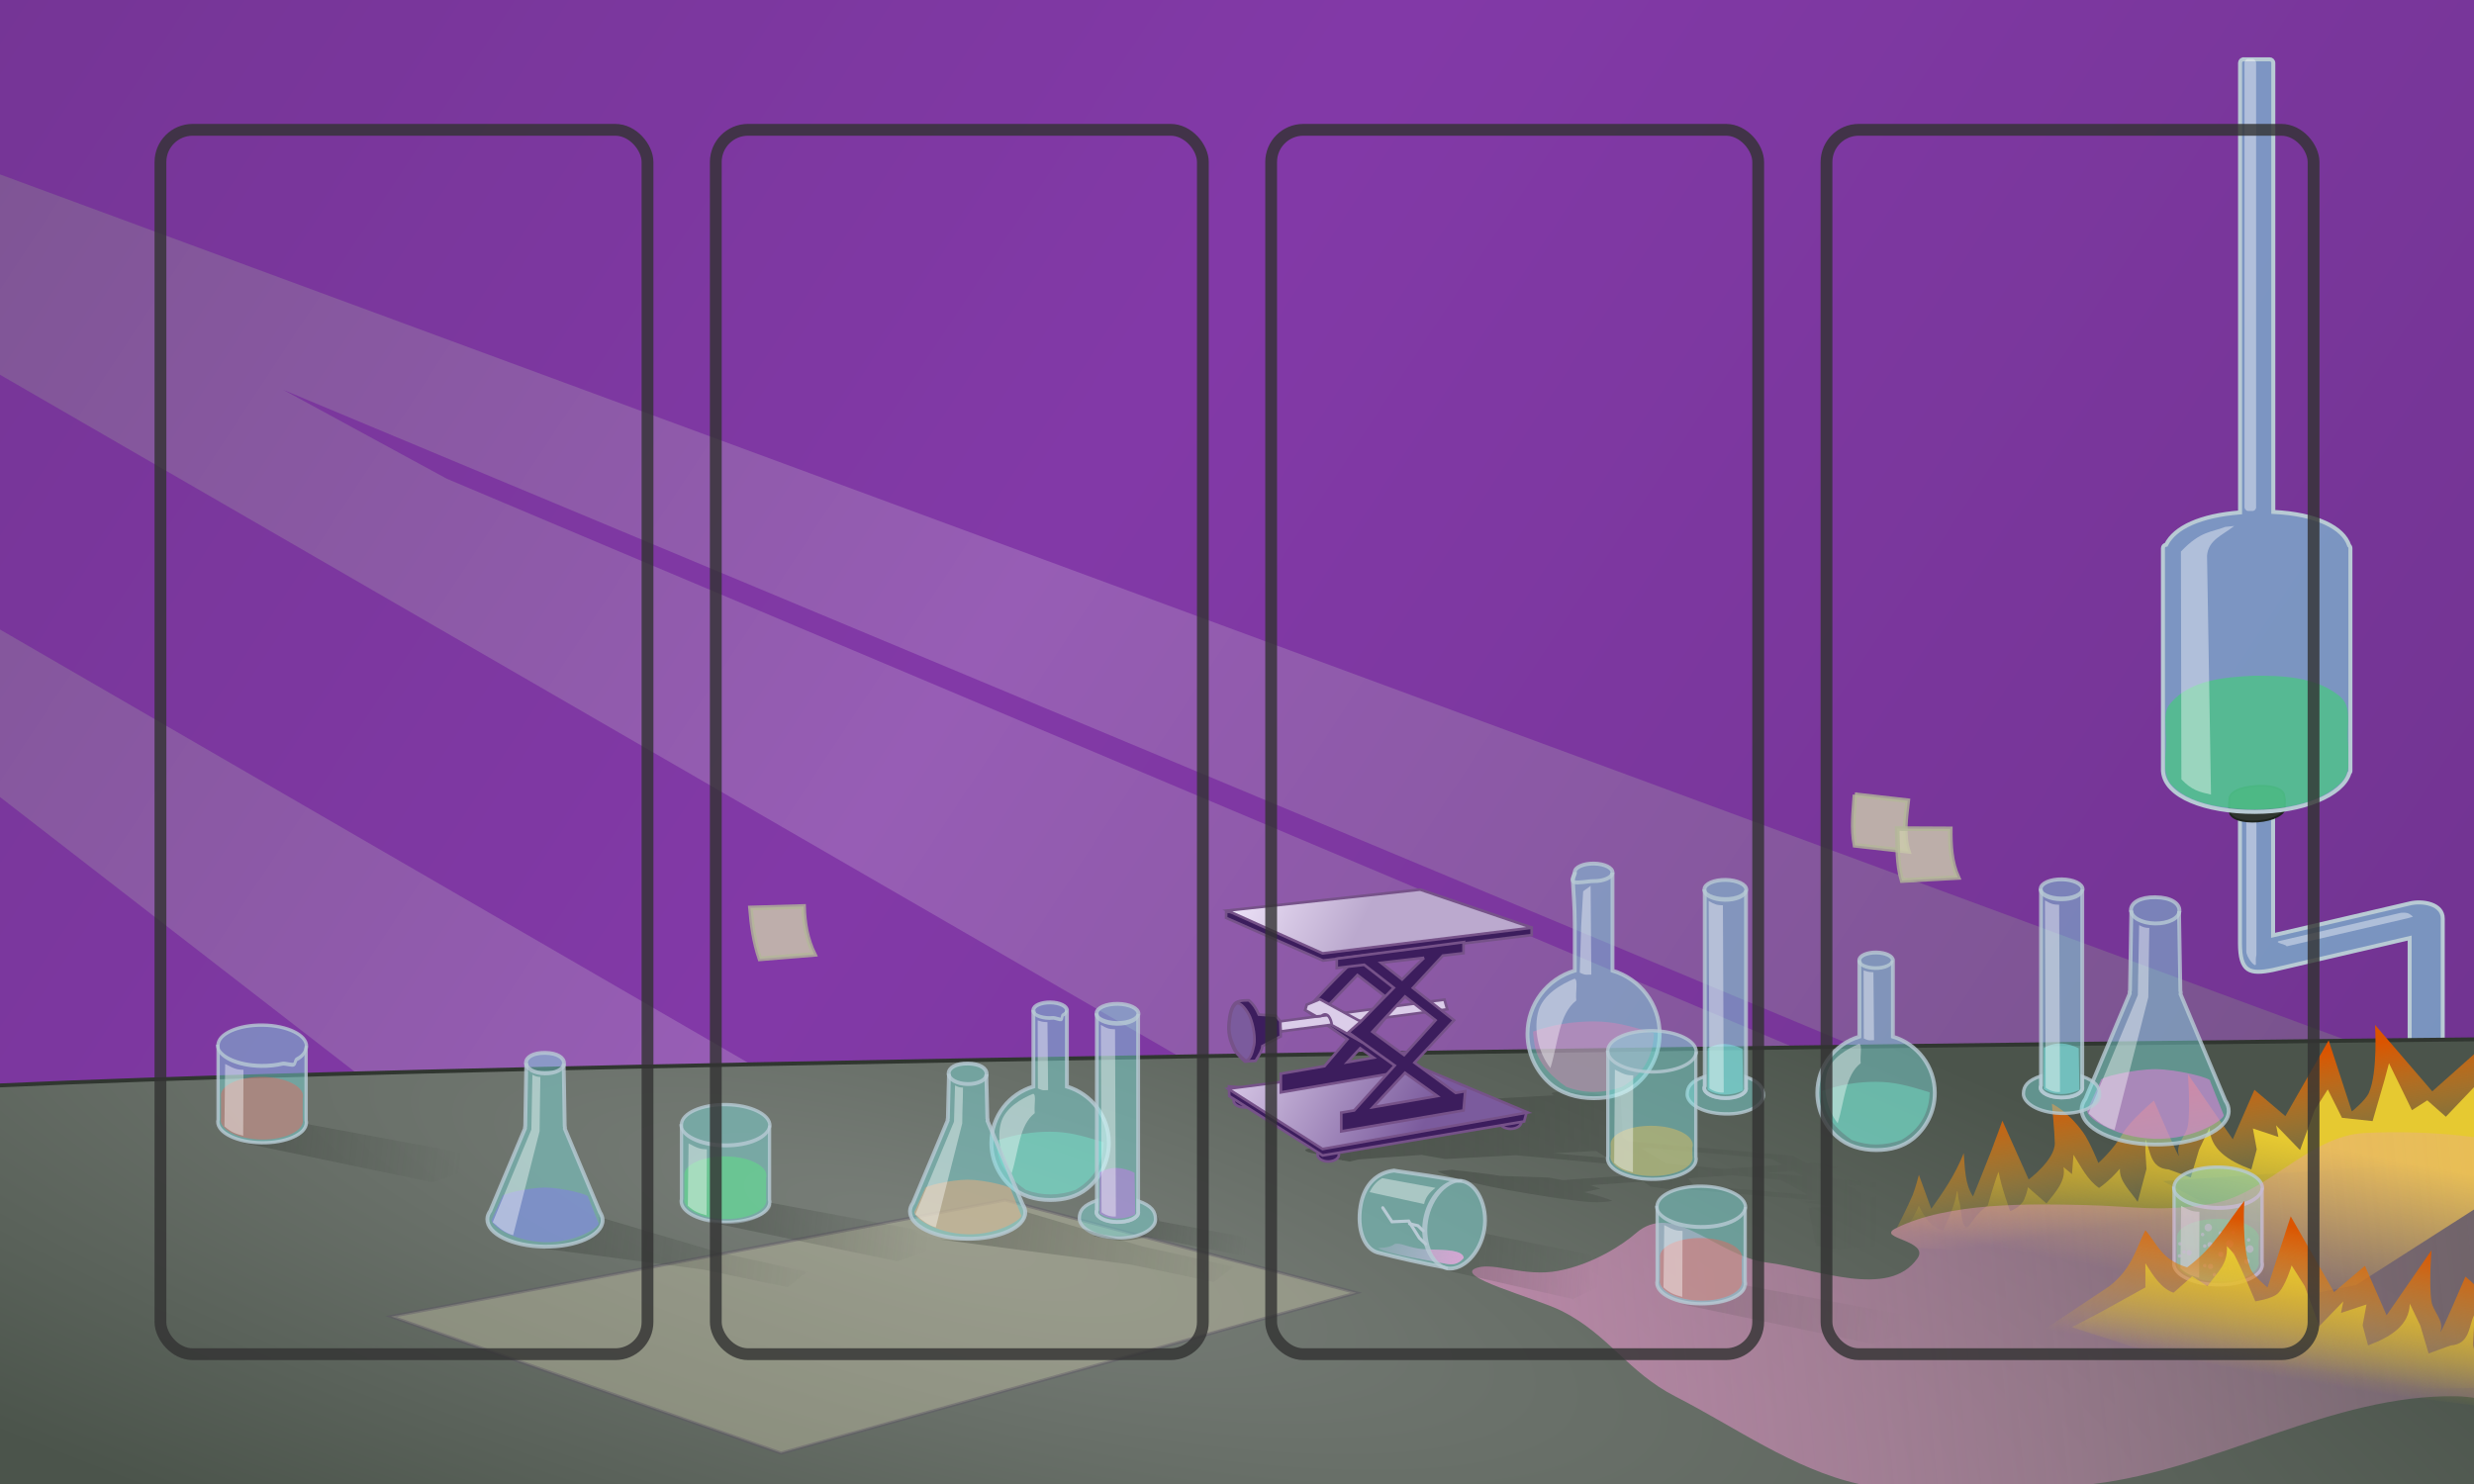 <?xml version="1.0" encoding="UTF-8" standalone="no"?>
<!-- Created with Inkscape (http://www.inkscape.org/) -->

<svg
   xmlns:dc="http://purl.org/dc/elements/1.1/"
   xmlns:cc="http://creativecommons.org/ns#"
   xmlns:rdf="http://www.w3.org/1999/02/22-rdf-syntax-ns#"
   xmlns:svg="http://www.w3.org/2000/svg"
   xmlns="http://www.w3.org/2000/svg"
   xmlns:xlink="http://www.w3.org/1999/xlink"
   xmlns:sodipodi="http://sodipodi.sourceforge.net/DTD/sodipodi-0.dtd"
   xmlns:inkscape="http://www.inkscape.org/namespaces/inkscape"
   width="800"
   height="480"
   id="svg2"
   version="1.1"
   inkscape:version="0.48.1 "
   sodipodi:docname="buttons-mode.svg">
  <rect width="100%" height="100%" fill="#808080" stroke="none"/>
  <defs
     id="defs4">
    <linearGradient
       inkscape:collect="always"
       id="linearGradient5481">
      <stop
         style="stop-color:#303630;stop-opacity:1;"
         offset="0"
         id="stop5483" />
      <stop
         style="stop-color:#303630;stop-opacity:0;"
         offset="1"
         id="stop5485" />
    </linearGradient>
    <linearGradient
       id="linearGradient5283">
      <stop
         style="stop-color:#28173b;stop-opacity:1"
         offset="0"
         id="stop5285" />
      <stop
         style="stop-color:#7b5b9d;stop-opacity:1;"
         offset="1"
         id="stop5287" />
    </linearGradient>
    <linearGradient
       inkscape:collect="always"
       id="linearGradient5199">
      <stop
         style="stop-color:#e6c931;stop-opacity:1;"
         offset="0"
         id="stop5201" />
      <stop
         style="stop-color:#e6c931;stop-opacity:0"
         offset="1"
         id="stop5203" />
    </linearGradient>
    <linearGradient
       id="linearGradient5155">
      <stop
         style="stop-color:#db5400;stop-opacity:1;"
         offset="0"
         id="stop5157" />
      <stop
         style="stop-color:#e6c931;stop-opacity:0;"
         offset="1"
         id="stop5159" />
    </linearGradient>
    <linearGradient
       inkscape:collect="always"
       id="linearGradient4452">
      <stop
         style="stop-color:#ee98d1;stop-opacity:1;"
         offset="0"
         id="stop4454" />
      <stop
         style="stop-color:#ee98d1;stop-opacity:0;"
         offset="1"
         id="stop4456" />
    </linearGradient>
    <linearGradient
       inkscape:collect="always"
       xlink:href="#linearGradient3827"
       id="linearGradient3833"
       x1="727.621"
       y1="522.042"
       x2="152.286"
       y2="123.471"
       gradientUnits="userSpaceOnUse"
       spreadMethod="reflect"
       gradientTransform="matrix(1,0,0,1.384,-6.459,42.17)" />
    <linearGradient
       id="linearGradient3827">
      <stop
         style="stop-color:#765289;stop-opacity:1;"
         offset="0"
         id="stop3829" />
      <stop
         style="stop-color:#975db5;stop-opacity:1;"
         offset="1"
         id="stop3831" />
    </linearGradient>
    <linearGradient
       y2="123.471"
       x2="152.286"
       y1="522.042"
       x1="727.621"
       spreadMethod="reflect"
       gradientTransform="matrix(0.677,0,0,0.712,253.291,61.452)"
       gradientUnits="userSpaceOnUse"
       id="linearGradient3256"
       xlink:href="#linearGradient3827"
       inkscape:collect="always" />
    <radialGradient
       inkscape:collect="always"
       xlink:href="#linearGradient3873"
       id="radialGradient3879"
       cx="191.547"
       cy="1103.13"
       fx="191.547"
       fy="1103.13"
       r="552.447"
       gradientTransform="matrix(1.095,0.295,-0.074,0.275,76.67,643.249)"
       gradientUnits="userSpaceOnUse" />
    <linearGradient
       id="linearGradient3873">
      <stop
         style="stop-color:#787e78;stop-opacity:1;"
         offset="0"
         id="stop3875" />
      <stop
         style="stop-color:#4b544b;stop-opacity:1;"
         offset="1"
         id="stop3877" />
    </linearGradient>
    <radialGradient
       r="552.447"
       fy="1103.13"
       fx="191.547"
       cy="1103.13"
       cx="191.547"
       gradientTransform="matrix(1.095,0.295,-0.074,0.275,173.167,38.741)"
       gradientUnits="userSpaceOnUse"
       id="radialGradient3273"
       xlink:href="#linearGradient3873"
       inkscape:collect="always" />
    <linearGradient
       id="linearGradient4320">
      <stop
         style="stop-color:#bba9ce;stop-opacity:1;"
         offset="0"
         id="stop4322" />
      <stop
         style="stop-color:#f5ebfe;stop-opacity:1;"
         offset="1"
         id="stop4324" />
    </linearGradient>
    <linearGradient
       id="linearGradient4333">
      <stop
         style="stop-color:#dbcde9;stop-opacity:1;"
         offset="0"
         id="stop4335" />
      <stop
         style="stop-color:#7b5b9d;stop-opacity:1;"
         offset="1"
         id="stop4337" />
    </linearGradient>
    <linearGradient
       inkscape:collect="always"
       xlink:href="#linearGradient4320-4"
       id="linearGradient4395-9"
       gradientUnits="userSpaceOnUse"
       gradientTransform="translate(855.553,-78.755)"
       x1="-540.726"
       y1="407.084"
       x2="-589.553"
       y2="383.143" />
    <linearGradient
       id="linearGradient4320-4">
      <stop
         style="stop-color:#bba9ce;stop-opacity:1;"
         offset="0"
         id="stop4322-8" />
      <stop
         style="stop-color:#f5ebfe;stop-opacity:1;"
         offset="1"
         id="stop4324-8" />
    </linearGradient>
    <linearGradient
       inkscape:collect="always"
       xlink:href="#linearGradient4333-4"
       id="linearGradient4397-2"
       gradientUnits="userSpaceOnUse"
       gradientTransform="translate(855.553,-78.755)"
       x1="-589.553"
       y1="455.959"
       x2="-522.566"
       y2="492.71" />
    <linearGradient
       id="linearGradient4333-4">
      <stop
         style="stop-color:#dbcde9;stop-opacity:1;"
         offset="0"
         id="stop4335-5" />
      <stop
         style="stop-color:#7b5b9d;stop-opacity:1;"
         offset="1"
         id="stop4337-5" />
    </linearGradient>
    <linearGradient
       inkscape:collect="always"
       xlink:href="#linearGradient4452"
       id="linearGradient4458"
       x1="477.005"
       y1="426.285"
       x2="1011.042"
       y2="372.223"
       gradientUnits="userSpaceOnUse"
       gradientTransform="translate(-5.734,0)" />
    <linearGradient
       inkscape:collect="always"
       xlink:href="#linearGradient4452"
       id="linearGradient4867"
       x1="477.517"
       y1="409.37"
       x2="433.72"
       y2="399.395"
       gradientUnits="userSpaceOnUse" />
    <linearGradient
       inkscape:collect="always"
       xlink:href="#linearGradient4452-8"
       id="linearGradient4867-9"
       x1="477.517"
       y1="409.37"
       x2="433.72"
       y2="399.395"
       gradientUnits="userSpaceOnUse" />
    <linearGradient
       inkscape:collect="always"
       id="linearGradient4452-8">
      <stop
         style="stop-color:#ee98d1;stop-opacity:1;"
         offset="0"
         id="stop4454-9" />
      <stop
         style="stop-color:#ee98d1;stop-opacity:0;"
         offset="1"
         id="stop4456-9" />
    </linearGradient>
    <linearGradient
       gradientTransform="translate(1.0000003e-7,-5.7e-6)"
       y2="399.395"
       x2="433.72"
       y1="409.37"
       x1="477.517"
       gradientUnits="userSpaceOnUse"
       id="linearGradient4893"
       xlink:href="#linearGradient4452-8"
       inkscape:collect="always" />
    <linearGradient
       inkscape:collect="always"
       xlink:href="#linearGradient5155"
       id="linearGradient5161"
       x1="696.267"
       y1="348.593"
       x2="703.332"
       y2="393.474"
       gradientUnits="userSpaceOnUse" />
    <linearGradient
       inkscape:collect="always"
       xlink:href="#linearGradient5199"
       id="linearGradient5205"
       x1="695"
       y1="359.904"
       x2="685.201"
       y2="411.154"
       gradientUnits="userSpaceOnUse" />
    <linearGradient
       inkscape:collect="always"
       xlink:href="#linearGradient5155-2"
       id="linearGradient5161-1"
       x1="696.267"
       y1="348.593"
       x2="703.332"
       y2="393.474"
       gradientUnits="userSpaceOnUse" />
    <linearGradient
       id="linearGradient5155-2">
      <stop
         style="stop-color:#db5400;stop-opacity:1;"
         offset="0"
         id="stop5157-6" />
      <stop
         style="stop-color:#e6c931;stop-opacity:0;"
         offset="1"
         id="stop5159-1" />
    </linearGradient>
    <linearGradient
       gradientTransform="matrix(-1,0,0,1,1493.737,56.926)"
       inkscape:collect="always"
       xlink:href="#linearGradient5199-0"
       id="linearGradient5205-7"
       x1="695"
       y1="359.904"
       x2="701.201"
       y2="397.654"
       gradientUnits="userSpaceOnUse" />
    <linearGradient
       inkscape:collect="always"
       id="linearGradient5199-0">
      <stop
         style="stop-color:#e6c931;stop-opacity:1;"
         offset="0"
         id="stop5201-1" />
      <stop
         style="stop-color:#e6c931;stop-opacity:0"
         offset="1"
         id="stop5203-5" />
    </linearGradient>
    <linearGradient
       gradientTransform="matrix(-1,0,0,1,1493.737,56.926)"
       y2="393.474"
       x2="703.332"
       y1="348.593"
       x1="696.267"
       gradientUnits="userSpaceOnUse"
       id="linearGradient5227"
       xlink:href="#linearGradient5155-2"
       inkscape:collect="always" />
    <linearGradient
       inkscape:collect="always"
       xlink:href="#linearGradient4907-0-7"
       id="linearGradient3953"
       x1="710.412"
       y1="253.953"
       x2="673.671"
       y2="253.953"
       gradientUnits="userSpaceOnUse"
       gradientTransform="matrix(1,0,0,1.401,0,-35.804)" />
    <linearGradient
       id="linearGradient4907-0-7">
      <stop
         id="stop4909-4-0"
         offset="0"
         style="stop-color:#3c1d5d;stop-opacity:1;" />
      <stop
         id="stop4911-4-2"
         offset="1"
         style="stop-color:#7b5b9d;stop-opacity:1;" />
    </linearGradient>
    <linearGradient
       id="linearGradient3245">
      <stop
         id="stop3247"
         offset="0"
         style="stop-color:#3c1d5d;stop-opacity:1;" />
      <stop
         id="stop3249"
         offset="1"
         style="stop-color:#7b5b9d;stop-opacity:1;" />
    </linearGradient>
    <linearGradient
       inkscape:collect="always"
       xlink:href="#linearGradient5481"
       id="linearGradient5487"
       x1="404.578"
       y1="378.576"
       x2="609.144"
       y2="380.576"
       gradientUnits="userSpaceOnUse" />
    <linearGradient
       inkscape:collect="always"
       xlink:href="#linearGradient5481"
       id="linearGradient5531"
       x1="47.406"
       y1="355.638"
       x2="150.76"
       y2="368.012"
       gradientUnits="userSpaceOnUse" />
    <linearGradient
       inkscape:collect="always"
       xlink:href="#linearGradient5481-2"
       id="linearGradient5531-0"
       x1="47.406"
       y1="355.638"
       x2="150.76"
       y2="368.012"
       gradientUnits="userSpaceOnUse" />
    <linearGradient
       inkscape:collect="always"
       id="linearGradient5481-2">
      <stop
         style="stop-color:#303630;stop-opacity:1;"
         offset="0"
         id="stop5483-8" />
      <stop
         style="stop-color:#303630;stop-opacity:0;"
         offset="1"
         id="stop5485-2" />
    </linearGradient>
    <linearGradient
       gradientTransform="translate(150.304,25.544)"
       y2="368.012"
       x2="150.76"
       y1="355.638"
       x1="47.406"
       gradientUnits="userSpaceOnUse"
       id="linearGradient5548"
       xlink:href="#linearGradient5481-2"
       inkscape:collect="always" />
    <linearGradient
       inkscape:collect="always"
       xlink:href="#linearGradient5481-1"
       id="linearGradient5531-8"
       x1="47.406"
       y1="355.638"
       x2="150.76"
       y2="368.012"
       gradientUnits="userSpaceOnUse" />
    <linearGradient
       inkscape:collect="always"
       id="linearGradient5481-1">
      <stop
         style="stop-color:#303630;stop-opacity:1;"
         offset="0"
         id="stop5483-2" />
      <stop
         style="stop-color:#303630;stop-opacity:0;"
         offset="1"
         id="stop5485-4" />
    </linearGradient>
    <linearGradient
       gradientTransform="translate(465.32,52.238)"
       y2="368.012"
       x2="150.76"
       y1="355.638"
       x1="47.406"
       gradientUnits="userSpaceOnUse"
       id="linearGradient5548-9"
       xlink:href="#linearGradient5481-1"
       inkscape:collect="always" />
    <linearGradient
       inkscape:collect="always"
       xlink:href="#linearGradient5481-7"
       id="linearGradient5531-82"
       x1="47.406"
       y1="355.638"
       x2="150.76"
       y2="368.012"
       gradientUnits="userSpaceOnUse" />
    <linearGradient
       inkscape:collect="always"
       id="linearGradient5481-7">
      <stop
         style="stop-color:#303630;stop-opacity:1;"
         offset="0"
         id="stop5483-1" />
      <stop
         style="stop-color:#303630;stop-opacity:0;"
         offset="1"
         id="stop5485-7" />
    </linearGradient>
    <linearGradient
       gradientTransform="matrix(1.443,0,0,1.443,50.683,-130.885)"
       y2="368.012"
       x2="150.76"
       y1="355.638"
       x1="47.406"
       gradientUnits="userSpaceOnUse"
       id="linearGradient5599"
       xlink:href="#linearGradient5481-7"
       inkscape:collect="always" />
    <linearGradient
       gradientTransform="matrix(1.443,0,0,1.443,50.683,-130.885)"
       y2="368.012"
       x2="150.76"
       y1="355.638"
       x1="47.406"
       gradientUnits="userSpaceOnUse"
       id="linearGradient5599-2"
       xlink:href="#linearGradient5481-7-9"
       inkscape:collect="always" />
    <linearGradient
       inkscape:collect="always"
       id="linearGradient5481-7-9">
      <stop
         style="stop-color:#303630;stop-opacity:1;"
         offset="0"
         id="stop5483-1-4" />
      <stop
         style="stop-color:#303630;stop-opacity:0;"
         offset="1"
         id="stop5485-7-9" />
    </linearGradient>
    <linearGradient
       y2="368.012"
       x2="150.76"
       y1="355.638"
       x1="47.406"
       gradientTransform="matrix(1.443,0,0,1.443,188.562,-132.565)"
       gradientUnits="userSpaceOnUse"
       id="linearGradient5633"
       xlink:href="#linearGradient5481-7-9"
       inkscape:collect="always" />
    <linearGradient
       gradientTransform="translate(150.304,25.544)"
       y2="368.012"
       x2="150.76"
       y1="355.638"
       x1="47.406"
       gradientUnits="userSpaceOnUse"
       id="linearGradient5548-4"
       xlink:href="#linearGradient5481-2-9"
       inkscape:collect="always" />
    <linearGradient
       inkscape:collect="always"
       id="linearGradient5481-2-9">
      <stop
         style="stop-color:#303630;stop-opacity:1;"
         offset="0"
         id="stop5483-8-0" />
      <stop
         style="stop-color:#303630;stop-opacity:0;"
         offset="1"
         id="stop5485-2-4" />
    </linearGradient>
    <linearGradient
       y2="368.012"
       x2="150.76"
       y1="355.638"
       x1="47.406"
       gradientTransform="matrix(0.583,0,0,0.583,316.259,182.96)"
       gradientUnits="userSpaceOnUse"
       id="linearGradient5667"
       xlink:href="#linearGradient5481-2-9"
       inkscape:collect="always" />
    <linearGradient
       gradientTransform="translate(150.304,25.544)"
       y2="368.012"
       x2="150.76"
       y1="355.638"
       x1="47.406"
       gradientUnits="userSpaceOnUse"
       id="linearGradient5548-0"
       xlink:href="#linearGradient5481-2-2"
       inkscape:collect="always" />
    <linearGradient
       inkscape:collect="always"
       id="linearGradient5481-2-2">
      <stop
         style="stop-color:#303630;stop-opacity:1;"
         offset="0"
         id="stop5483-8-01" />
      <stop
         style="stop-color:#303630;stop-opacity:0;"
         offset="1"
         id="stop5485-2-2" />
    </linearGradient>
    <linearGradient
       y2="368.012"
       x2="150.76"
       y1="355.638"
       x1="47.406"
       gradientTransform="matrix(1,0,0,1.522,367.116,-158.111)"
       gradientUnits="userSpaceOnUse"
       id="linearGradient5746"
       xlink:href="#linearGradient5481-2-2"
       inkscape:collect="always" />
  </defs>
  <sodipodi:namedview
     id="base"
     pagecolor="#ffffff"
     bordercolor="#666666"
     borderopacity="1.0"
     inkscape:pageopacity="0.0"
     inkscape:pageshadow="2"
     inkscape:zoom="0.70710678"
     inkscape:cx="376.98408"
     inkscape:cy="196.38924"
     inkscape:document-units="px"
     inkscape:current-layer="layer1"
     showgrid="false"
     inkscape:window-width="1440"
     inkscape:window-height="844"
     inkscape:window-x="-4"
     inkscape:window-y="-4"
     inkscape:window-maximized="1"
     showguides="true"
     inkscape:guide-bbox="true">
    <sodipodi:guide
       orientation="0,1"
       position="0,480"
       id="guide3836" />
    <sodipodi:guide
       orientation="0,1"
       position="0,0"
       id="guide3838" />
    <sodipodi:guide
       orientation="1,0"
       position="0,0"
       id="guide3840" />
    <sodipodi:guide
       orientation="1,0"
       position="800,0"
       id="guide3842" />
  </sodipodi:namedview>
  <g
     inkscape:groupmode="layer"
     id="layer2"
     inkscape:label="bkg"
     style="display:inline"
     sodipodi:insensitive="true">
    <path
       style="fill:url(#linearGradient3256);fill-opacity:1;stroke:none;display:inline"
       d="m -0.971,-2.764 797.335,0 C 798.378,-2.764 800,-1.532 800,0 l 0,481.834 c 0,1.532 -1.622,2.764 -3.636,2.764 l -797.335,0 c -2.014,0 -3.636,-1.233 -3.636,-2.764 l 0,-481.834 c 0,-1.532 1.622,-2.764 3.636,-2.764 z"
       id="rect4650"
       inkscape:connector-curvature="0"
       sodipodi:nodetypes="sssssssss" />
    <path
       style="opacity:0.5;fill:#6e179a;fill-opacity:1;stroke:none;display:inline"
       d="m 698.062,-49.531 c -5.799,0 -10.469,4.67 -10.469,10.469 l 0,39.062 -758.312,0 0,30.312 L 789.373,347.756 687.594,366.562 677.688,371 91.594,126.094 l 52.875,28.75 L 633.844,361.5 443.312,377.594 -70.719,80.312 l 0,82.344 L 477.125,480 l 212.031,0 0,-4.969 c 1.84,2.985 5.128,4.969 8.906,4.969 l 195.844,0 c 5.799,0 10.469,-4.67 10.469,-10.469 l 0,-508.594 c 0,-5.799 -4.67,-10.469 -10.469,-10.469 z m -768.781,252.562 0,276.969 357.594,0 z"
       id="path5195-1"
       inkscape:connector-curvature="0"
       sodipodi:nodetypes="sscccccccccccccccsssssscccc" />
    <g
       transform="translate(-4.265,-11.009)"
       style="display:inline"
       id="g5379">
      <g
         transform="matrix(0.915,0,0,0.915,62.16,51.908)"
         id="g5363">
        <path
           style="color:#000000;fill:#80e3e3;fill-opacity:0.549;fill-rule:nonzero;stroke:#b8cad4;stroke-width:1.418;stroke-linecap:round;stroke-miterlimit:4;stroke-opacity:1;stroke-dasharray:none;marker:none;visibility:visible;display:inline;overflow:visible;enable-background:accumulate"
           d="m 728.336,238.582 0,50.08 c 0.011,10.228 3.413,11.184 11.7,9.506 l 48.263,-11.257 0,289.137 c 0.663,4.286 11.882,4.737 11.7,-1.418 l 0,-294.59 c 0.052,-5.26 -7.195,-6.469 -11.678,-5.361 l -48.285,11.257 0,-47.355 c -1.22,-5.311 -11.56,-4.364 -11.7,0 z"
           id="rect3968"
           inkscape:connector-curvature="0"
           sodipodi:nodetypes="ccccccccccc" />
        <path
           style="opacity:0.4;color:#000000;fill:#ffffff;fill-opacity:1;fill-rule:nonzero;stroke:none;stroke-width:2;marker:none;visibility:visible;display:inline;overflow:visible;enable-background:accumulate"
           d="m 731.559,244.211 1.605,0 c 0.547,0 0.987,0.44 0.987,0.987 l 0,47.644 c -0.268,1.282 -0.21,1.905 -0.192,3.297 -0.161,1.457 -3.387,-2.407 -3.387,-4.553 l 0,-46.388 c 0,-0.547 0.44,-0.987 0.987,-0.987 z"
           id="rect3882-5"
           inkscape:connector-curvature="0"
           sodipodi:nodetypes="sssccsss" />
        <path
           style="color:#000000;fill:#303630;fill-opacity:1;fill-rule:nonzero;stroke:#1e251e;stroke-width:0.708;stroke-linecap:round;stroke-linejoin:miter;stroke-miterlimit:4;stroke-opacity:1;stroke-dashoffset:0;marker:none;visibility:visible;display:inline;overflow:visible;enable-background:accumulate"
           d="m 735.214,233.115 c -0.363,0.009 -0.719,0.035 -1.102,0.059 -6.117,0.388 -9.572,2.255 -9.502,4.8 -0.234,2.726 -0.165,2.301 0.157,4.21 0.071,2.545 4.514,3.832 9.856,3.462 5.342,-0.37 9.595,-2.512 9.502,-4.8 -10e-4,-2.721 0.227,-2.252 -0.177,-4.21 -0.088,-2.145 -3.295,-3.66 -8.734,-3.521 z"
           id="path3861-4-5-1"
           inkscape:connector-curvature="0"
           sodipodi:nodetypes="ssccsccs" />
        <path
           style="opacity:0.7;fill:#02a706;fill-opacity:1;stroke:none;display:inline"
           d="m 732.957,194.169 c -10.148,0.584 -21.988,1.369 -29.074,9.609 -2.754,2.889 -1.666,6.836 -1.845,10.846 0.819,5.755 -1.776,12.484 1.575,17.62 6.745,7.603 17.94,8.589 27.498,9.157 11.477,0.098 24.329,-1.211 33.035,-9.427 4.396,-4.731 2.094,-11.858 2.295,-17.62 0.201,-5.762 0.893,-10.292 -3.488,-13.434 -8.282,-6.406 -19.894,-6.85 -29.996,-6.751 z"
           id="rect4654-0"
           inkscape:connector-curvature="0"
           sodipodi:nodetypes="cccccczcc" />
        <path
           style="fill:#80e3e3;fill-opacity:0.549;stroke:#b8cad4;stroke-width:1.418;stroke-miterlimit:4;stroke-opacity:1;stroke-dasharray:none;display:inline"
           d="m 729.633,-23.729 c -0.707,0 -1.263,0.578 -1.263,1.285 l 0,158.883 c -13.958,1.098 -23.082,5.275 -26.126,11.412 -0.635,0.075 -1.13,0.585 -1.13,1.241 l 0,77.78 c -0.015,0.297 -0.015,0.574 0,0.864 l 0,0.044 c 0,0.088 0.005,0.16 0.022,0.244 0.737,8.834 14.959,14.321 32.486,14.293 16.9,-0.027 31.059,-5.988 33.372,-13.65 0.004,-0.004 -0.004,-0.018 0,-0.022 0.224,-0.23 0.377,-0.517 0.377,-0.864 l 0,-78.688 c 0,-0.382 -0.18,-0.719 -0.443,-0.953 -2.068,-6.369 -11.567,-11.125 -26.813,-11.878 l 0,-158.706 c 0,-0.707 -0.578,-1.285 -1.285,-1.285 l -9.196,0 z"
           id="rect4654"
           inkscape:connector-curvature="0" />
        <path
           style="opacity:0.4;fill:#ffffff;fill-opacity:1;stroke:none;display:inline"
           d="m 707.468,150.279 0.164,80.495 c 3.61,3.846 6.344,4.498 10.465,5.412 l -1.399,-84.509 c 0.545,-5.564 5.258,-7.025 9.617,-10.441 l -3.217,0.329 c -4.781,1.96 -8.603,1.285 -15.63,8.714 z"
           id="path3872"
           inkscape:connector-curvature="0"
           sodipodi:nodetypes="ccccccc" />
        <path
           style="opacity:0.4;color:#000000;fill:#ffffff;fill-opacity:1;fill-rule:nonzero;stroke:none;stroke-width:2;marker:none;visibility:visible;display:inline;overflow:visible;enable-background:accumulate"
           d="m 789.401,279.278 c 0.57,0.095 -3.133,0.936 -3.665,1.06 l -40.946,9.5 c 0.245,-0.614 -4.111,-1.196 -2.87,-1.817 l 43.269,-10.039 c 2.751,-0.258 3.165,0.505 4.212,1.296 z"
           id="rect3882-5-5"
           inkscape:connector-curvature="0"
           sodipodi:nodetypes="cscccc" />
      </g>
      <rect
         ry="1.192"
         y="30.093"
         x="730.066"
         height="146.191"
         width="3.742"
         id="rect3882"
         style="opacity:0.4;color:#000000;fill:#ffffff;fill-opacity:1;fill-rule:nonzero;stroke:none;stroke-width:2;marker:none;visibility:visible;display:inline;overflow:visible;enable-background:accumulate" />
    </g>
    <path
       style="fill:url(#radialGradient3273);fill-opacity:1;stroke:#303630;stroke-width:1.267;stroke-linecap:butt;stroke-linejoin:miter;stroke-miterlimit:4;stroke-opacity:1;stroke-dasharray:none;display:inline"
       d="M -52.951,355.016 C 3.156,344.157 800,336.174 800,336.174 L 1163.446,476.177 0,539.726 z"
       id="path4132"
       inkscape:connector-curvature="0"
       sodipodi:nodetypes="ccccc" />
    <path
       style="opacity:0.8;fill:#cdccad;fill-opacity:1;fill-rule:evenodd;stroke:#b3b798;stroke-width:1.5;stroke-linecap:butt;stroke-linejoin:miter;stroke-miterlimit:4;stroke-opacity:1;stroke-dasharray:none;display:inline"
       d="m 242.669,293.684 c 0.442,5.568 1.229,11.088 3.058,16.459 l 17.579,-1.439 c -2.455,-4.985 -3.318,-10.197 -3.456,-15.513 l -17.18,0.493 z"
       id="path4962"
       sodipodi:nodetypes="ccccc"
       inkscape:connector-curvature="0" />
    <path
       style="opacity:0.8;fill:#cdccad;fill-opacity:1;fill-rule:evenodd;stroke:#b3b798;stroke-width:1.5;stroke-linecap:butt;stroke-linejoin:miter;stroke-miterlimit:4;stroke-opacity:1;stroke-dasharray:none;display:inline"
       d="m 599.822,257.047 c -0.348,5.575 -1.052,10.798 0,16.373 l 17.253,1.937 c -1.726,-5.282 -0.789,-11.092 -0.176,-16.373 l -17.078,-1.937 z"
       id="path4964"
       sodipodi:nodetypes="ccccc"
       inkscape:connector-curvature="0" />
    <path
       style="opacity:0.8;fill:#cdccad;fill-opacity:1;fill-rule:evenodd;stroke:#b3b798;stroke-width:1.5;stroke-linecap:butt;stroke-linejoin:miter;stroke-miterlimit:4;stroke-opacity:1;stroke-dasharray:none;display:inline"
       d="m 613.463,268.011 c 0.255,5.58 -0.058,11.377 1.589,16.806 l 18.066,-0.991 c -2.286,-5.065 -2.508,-10.414 -2.468,-15.731 l -17.187,-0.084 z"
       id="path4966"
       sodipodi:nodetypes="ccccc"
       inkscape:connector-curvature="0" />
    <path
       style="opacity:0.4;fill:#cdccad;fill-opacity:1;stroke:#5b5366;stroke-width:1px;stroke-linecap:butt;stroke-linejoin:miter;stroke-opacity:1;display:inline"
       d="m 252.54,470 -126.074,-44.177 198.518,-37.644 113.599,29.977 z"
       id="path3897"
       inkscape:connector-curvature="0"
       sodipodi:nodetypes="ccccc" />
  </g>
  <g
     inkscape:groupmode="layer"
     id="layer3"
     inkscape:label="obj"
     style="display:inline">
    <path
       style="fill:url(#linearGradient5161);fill-opacity:1;stroke:none"
       d="m 613.395,397.153 c 0,0 3.601,-6.999 5.105,-10.653 0.863,-2.096 2,-6.5 2,-6.5 l 4,11 c 3.813,-5.375 7.609,-10.782 10.5,-18 0.407,4.931 0.365,10.061 3,14 0,0 4.069,-9.973 6,-15 1.21,-3.15 3.5,-9.5 3.5,-9.5 l 8.5,19 c 0,0 8.493,-6.298 8.45,-11.757 C 664.427,366.832 663.51,357 663.51,357 c 0,0 4.936,2.216 10.015,9.161 2.2,3.008 5,10 5,10 0,0 4.75,-4.094 7.975,-9.661 2.422,-4.182 10,-10.5 10,-10.5 0,0 9,21 8,17.5 -1,-3.5 2.494,-6.218 3,-9.5 0.838,-5.436 0,-16.5 0,-16.5 l 14.5,21 7,-16 10,8.5 14,-24.5 7.5,23 c 0,0 4.403,-3.519 5.5,-6 2.978,-6.735 2,-22 2,-22 l 18.5,21.5 13.5,-12 11.5,18 21,14 -133.121,9.009 50.846,27.309 -85.172,-3.061 -45.096,-2.632 c -1.287,-1.181 -2.711,-1.769 -4.118,-2.43 -1.517,-0.484 -2.969,-1.13 -4.32,-2.029 0.011,-1.519 1.469,-1.64 1.877,-2.014 z"
       id="path5153"
       inkscape:connector-curvature="0"
       sodipodi:nodetypes="csccccsccscscscssccccccscccccccccccc" />
    <path
       style="fill:url(#linearGradient5205);fill-opacity:1;stroke:none"
       d="M 613.109,400.047 C 616.609,399.047 620.5,390 620.5,390 c 1.701,3.544 3.715,6.776 7.75,8 0,0 3.5,-7 4.25,-11 0.75,-4 0.309,-0.28 1.059,1.72 0.75,2 0.691,11.53 3.691,7.03 3,-4.5 5.5,-5.75 5.5,-5.75 0,0 2.104,-7.472 3.5,-11 1.008,5.291 3.75,12.75 3.75,12.75 0,0 3.496,-1.276 4.561,-3.823 C 655.636,385.354 655.75,384 655.75,384 l 6,5.25 c 3.012,-3.709 6.363,-7.357 5.5,-11.75 l 2.75,2.25 0.5,-6.25 c 2.438,3.87 4.465,8.12 8.25,10.75 3.124,-2.222 5.031,-4.251 6.75,-6.25 -0.253,4.126 3.427,7.268 5.75,10.75 l 2.848,-10.659 -0.361,-5.841 0.013,-3.75 c 1.733,3.863 1.438,9.35 7.5,9.75 l 7.16,2.603 2.701,-9.048 L 714.5,364.75 c 0.159,6.806 5.838,10.68 13.5,13.5 l 1.75,-6.5 -1.25,-6.75 8.25,2.75 -0.75,-3.75 7.75,8 4.723,-12.915 4.243,-6.718 4.596,9.192 9.899,1.061 3.889,-13.435 1.414,-5.303 7.425,15.203 4.95,-3.182 6.01,5.303 9.101,-9.546 0,7.831 14.587,8.078 6.364,3.889 0,6.364 -59.121,37.831 -115.612,22.981 -26.931,-35.503 -4.957,-2.591 z"
       id="path5197"
       inkscape:connector-curvature="0"
       sodipodi:nodetypes="cccssscccscccccccccccccccccccccccccccccccccccccccc" />
    <g
       transform="translate(252.587,-9.199)"
       style="display:inline"
       id="g4563-0">
      <path
         inkscape:connector-curvature="0"
         id="path4464-9"
         d="m 354.156,317.281 c -2.999,-0.042 -5.465,1.043 -5.5,2.438 -0.003,0.119 -3.3e-4,0.26 0.031,0.375 l -0.031,0 0,24.406 c -7.846,2.337 -13.594,9.582 -13.594,18.188 0,5.624 2.46,10.677 6.344,14.156 3.362,3.012 7.849,4.344 12.719,4.344 4.511,0 8.616,-1.061 11.875,-3.688 4.321,-3.483 7.062,-8.831 7.062,-14.812 0,-8.606 -5.716,-15.85 -13.562,-18.188 l 0,-24.406 -0.031,0 c 0.016,-0.074 0.029,-0.142 0.031,-0.219 0.035,-1.394 -2.345,-2.552 -5.344,-2.594 z"
         style="opacity:0.8;fill:#80e3e3;fill-opacity:0.549;stroke:#b8cad4;stroke-width:1.25;stroke-miterlimit:4;stroke-opacity:1;stroke-dasharray:none" />
      <path
         sodipodi:nodetypes="csc"
         inkscape:connector-curvature="0"
         id="path4055-1-1-5-6-5-0-0"
         d="m 120.415,370.336 c 0,4.09 -9.948,7.406 -22.219,7.406 -12.271,0 -22.219,-3.316 -22.219,-7.406"
         inkscape:transform-center-y="2.1507264"
         inkscape:transform-center-x="-1.9283433"
         style="opacity:0.8;fill:none;stroke:#b8cad4;stroke-width:3.464;stroke-miterlimit:4;stroke-opacity:1;display:inline"
         transform="matrix(0.244,0.003,-0.009,0.341,333.239,193.23)" />
      <path
         sodipodi:nodetypes="ccccsc"
         inkscape:connector-curvature="0"
         id="path4525-0"
         d="m 336.651,362.03 c 0.413,4.805 0.622,9.577 9.542,15.892 5.397,2.001 10.75,1.901 16.067,0 8.067,-4.664 9.084,-11.867 9.139,-15.41 -7.334,-2.264 -11.551,-3.392 -17.383,-3.403 -5.531,-0.011 -11.496,0.856 -17.366,2.921 z"
         style="opacity:0.6;fill:#76ffdb;fill-opacity:0.549;stroke:none" />
      <path
         style="opacity:0.4;fill:#ffffff;fill-opacity:1;stroke:none;display:inline"
         d="m 350.032,323.086 0.065,21.992 c 1.811,0.911 2.12,0.524 3.318,0.571 l -0.21,-21.988 c -1.946,-0.043 -2.073,-0.282 -3.173,-0.575 z"
         id="path4355-2-3-2-6"
         inkscape:connector-curvature="0"
         sodipodi:nodetypes="ccccc" />
      <path
         style="opacity:0.4;fill:#ffffff;fill-opacity:1;stroke:none;display:inline"
         d="m 348.593,346.828 c -3.754,1.519 -8.965,4.502 -10.371,9.231 -1.406,4.728 -0.316,11.764 3.437,16.459 2.28,-7.474 2.439,-15.566 7.435,-19.42 -0.274,-2.552 0.598,-5.977 -0.501,-6.27 z"
         id="path4355-2-3-2-8-1"
         inkscape:connector-curvature="0"
         sodipodi:nodetypes="czccc" />
    </g>
    <g
       style="display:inline"
       id="g4753-6"
       transform="translate(433.221,-50.138)">
      <g
         id="g4722-9">
        <path
           style="opacity:0.8;fill:#80e3e3;fill-opacity:0.549;stroke:#b8cad4;stroke-width:1.081;stroke-miterlimit:4;stroke-opacity:1;stroke-dasharray:none;display:inline"
           d="m 118,398.344 c -4.315,1.484 -5.626,3.22 -5.656,5.75 -0.033,2.723 4.245,6.107 12.156,6.337 7.912,0.23 12.467,-3.109 12.5,-5.931 0.03,-2.581 -1.216,-4.443 -5.625,-6.031 l 0,3.5 c 0.02,0.106 0.034,0.204 0.031,0.312 -0.044,1.738 -3.106,3.115 -6.844,3.062 -3.737,-0.052 -6.731,-1.512 -6.688,-3.25 0.005,-0.217 0.061,-0.421 0.156,-0.625 l 0,-3.125 c -0.01,0.002 -0.021,-0.002 -0.031,0 z"
           id="path4055-1-1-5-6-8"
           inkscape:connector-curvature="0"
           sodipodi:nodetypes="cszsccsssccc" />
        <path
           inkscape:connector-curvature="0"
           style="opacity:0.8;fill:#80e3e3;fill-opacity:0.549;stroke:#b8cad4;stroke-width:1.25;stroke-miterlimit:4;stroke-opacity:1;stroke-dasharray:none;display:inline"
           d="m 124.781,334.738 c -3.737,-0.052 -6.8,1.293 -6.844,3.031 -0.005,0.184 0.033,0.386 0.094,0.562 l 0,63.094 c -0.095,0.204 -0.151,0.408 -0.156,0.625 -0.044,1.738 2.95,3.198 6.688,3.25 3.737,0.052 6.8,-1.325 6.844,-3.062 0.003,-0.109 -0.011,-0.206 -0.031,-0.312 l 0,-63.406 c 0.07,-0.175 0.089,-0.378 0.094,-0.562 0.044,-1.738 -2.95,-3.166 -6.688,-3.219 z"
           id="path4055-1-1-5-8-0-2" />
        <path
           transform="matrix(0.305,0.004,-0.011,0.425,98.719,180.136)"
           style="opacity:0.8;fill:none;stroke:#b8cad4;stroke-width:3.474;stroke-miterlimit:4;stroke-opacity:1;display:inline"
           inkscape:transform-center-x="-2.4032527"
           inkscape:transform-center-y="2.68041"
           d="m 120.415,370.336 c 0,4.09 -9.948,7.406 -22.219,7.406 -12.271,0 -22.219,-3.316 -22.219,-7.406"
           id="path4055-1-1-5-8-3-8-5"
           inkscape:connector-curvature="0"
           sodipodi:nodetypes="csc" />
      </g>
      <path
         sodipodi:nodetypes="ccccc"
         inkscape:connector-curvature="0"
         id="path4733-5"
         d="m 118.982,389.261 c 3.925,-2.217 7.624,-1.63 11.229,0.119 l 0.239,13.449 c -3.722,1.895 -8.458,1.837 -11.528,-0.239 z"
         style="fill:#80e3e3;fill-opacity:0.549;stroke:none" />
      <path
         style="opacity:0.4;fill:#ffffff;fill-opacity:1;stroke:none;display:inline"
         d="m 119.296,341.553 0.245,60.608 c 1.602,1.149 3.314,1.51 4.632,1.347 l -0.27,-60.543 c -1.946,-0.043 -2.671,-0.282 -4.606,-1.411 z"
         id="path4355-2-86-4"
         inkscape:connector-curvature="0"
         sodipodi:nodetypes="cccccc" />
    </g>
    <g
       id="g5125"
       transform="translate(44.125,10.625)">
      <g
         id="g4180-7"
         style="display:inline"
         transform="translate(570.446,19.056)">
        <path
           style="opacity:0.8;fill:#80e3e3;fill-opacity:0.549;stroke:#b8cad4;stroke-width:1.081;stroke-miterlimit:4;stroke-opacity:1;stroke-dasharray:none;display:inline"
           d="m 102.875,347.812 c -7.912,-0.111 -14.376,2.79 -14.469,6.469 -0.006,0.23 -0.012,0.463 0.031,0.688 l 0,23.344 c -0.055,0.223 -0.088,0.458 -0.094,0.688 -0.092,3.679 6.245,6.764 14.156,6.875 7.912,0.111 14.408,-2.79 14.5,-6.469 0.007,-0.263 -0.036,-0.525 -0.094,-0.781 l 0,-23.188 c 0.07,-0.254 0.118,-0.487 0.125,-0.75 0.092,-3.679 -6.245,-6.764 -14.156,-6.875 z"
           id="path4055-1-9"
           inkscape:connector-curvature="0" />
        <path
           transform="matrix(0.645,0.009,-0.023,0.899,47.749,20.537)"
           style="opacity:0.8;fill:none;stroke:#b8cad4;stroke-width:1.42;stroke-miterlimit:4;stroke-opacity:1;display:inline"
           inkscape:transform-center-x="-5.0874035"
           inkscape:transform-center-y="5.6741051"
           d="m 120.415,370.336 c 0,4.09 -9.948,7.406 -22.219,7.406 -12.271,0 -22.219,-3.316 -22.219,-7.406"
           id="path4055-1-1-1-5"
           inkscape:connector-curvature="0"
           sodipodi:nodetypes="csc" />
        <path
           inkscape:connector-curvature="0"
           style="opacity:0.8;fill:#59eb87;fill-opacity:0.549;stroke:none;display:inline"
           d="m 102.772,364.571 c -7.342,-0.101 -13.341,2.554 -13.427,5.922 -0.006,0.21 -0.011,0.424 0.029,0.629 l 0,6.723 c -0.051,0.204 -0.082,0.419 -0.087,0.629 -0.086,3.368 5.854,6.252 13.196,6.354 7.342,0.101 13.31,-2.614 13.396,-5.982 0.006,-0.241 -0.034,-0.481 -0.087,-0.715 l 0,-6.58 c 0.065,-0.232 0.11,-0.446 0.116,-0.687 0.086,-3.368 -5.795,-6.193 -13.136,-6.294 z"
           id="path4055-1-7-4"
           sodipodi:nodetypes="cccccsccccc" />
        <path
           style="opacity:0.4;fill:#ffffff;fill-opacity:1;stroke:none;display:inline"
           d="m 90.727,360.382 -0.233,20.171 c 2.169,1.926 3.374,2.316 6.065,3.079 l 0.089,-21.361 c -1.946,-0.043 -2.85,-0.222 -5.921,-1.889 z"
           id="path4355-2-31"
           inkscape:connector-curvature="0"
           sodipodi:nodetypes="ccccc" />
      </g>
      <path
         transform="translate(23.125,13.438)"
         d="m 655.469,381.672 c 0,0.475 -0.378,0.859 -0.844,0.859 -0.466,0 -0.844,-0.385 -0.844,-0.859 0,-0.475 0.378,-0.859 0.844,-0.859 0.466,0 0.844,0.385 0.844,0.859 z"
         sodipodi:ry="0.859375"
         sodipodi:rx="0.84375"
         sodipodi:cy="381.67188"
         sodipodi:cx="654.625"
         id="path4950"
         style="opacity:0.6;fill:#b8cad4;fill-opacity:1;stroke:none"
         sodipodi:type="arc" />
      <path
         transform="matrix(1.436,0,0,1.436,-263.148,-156.407)"
         d="m 655.469,381.672 c 0,0.475 -0.378,0.859 -0.844,0.859 -0.466,0 -0.844,-0.385 -0.844,-0.859 0,-0.475 0.378,-0.859 0.844,-0.859 0.466,0 0.844,0.385 0.844,0.859 z"
         sodipodi:ry="0.859375"
         sodipodi:rx="0.84375"
         sodipodi:cy="381.67188"
         sodipodi:cx="654.625"
         id="path4950-5"
         style="opacity:0.6;fill:#b8cad4;fill-opacity:1;stroke:none;display:inline"
         sodipodi:type="arc" />
      <path
         transform="translate(16.063,17.328)"
         d="m 655.469,381.672 c 0,0.475 -0.378,0.859 -0.844,0.859 -0.466,0 -0.844,-0.385 -0.844,-0.859 0,-0.475 0.378,-0.859 0.844,-0.859 0.466,0 0.844,0.385 0.844,0.859 z"
         sodipodi:ry="0.859375"
         sodipodi:rx="0.84375"
         sodipodi:cy="381.67188"
         sodipodi:cx="654.625"
         id="path4950-3"
         style="opacity:0.6;fill:#b8cad4;fill-opacity:1;stroke:none;display:inline"
         sodipodi:type="arc" />
      <path
         transform="translate(15.875,10.266)"
         d="m 655.469,381.672 c 0,0.475 -0.378,0.859 -0.844,0.859 -0.466,0 -0.844,-0.385 -0.844,-0.859 0,-0.475 0.378,-0.859 0.844,-0.859 0.466,0 0.844,0.385 0.844,0.859 z"
         sodipodi:ry="0.859375"
         sodipodi:rx="0.84375"
         sodipodi:cy="381.67188"
         sodipodi:cx="654.625"
         id="path4950-4"
         style="opacity:0.6;fill:#b8cad4;fill-opacity:1;stroke:none;display:inline"
         sodipodi:type="arc" />
      <path
         transform="translate(9.125,12.891)"
         d="m 655.469,381.672 c 0,0.475 -0.378,0.859 -0.844,0.859 -0.466,0 -0.844,-0.385 -0.844,-0.859 0,-0.475 0.378,-0.859 0.844,-0.859 0.466,0 0.844,0.385 0.844,0.859 z"
         sodipodi:ry="0.859375"
         sodipodi:rx="0.84375"
         sodipodi:cy="381.67188"
         sodipodi:cx="654.625"
         id="path4950-0"
         style="opacity:0.6;fill:#b8cad4;fill-opacity:1;stroke:none;display:inline"
         sodipodi:type="arc" />
      <path
         transform="translate(22.625,17.766)"
         d="m 655.469,381.672 c 0,0.475 -0.378,0.859 -0.844,0.859 -0.466,0 -0.844,-0.385 -0.844,-0.859 0,-0.475 0.378,-0.859 0.844,-0.859 0.466,0 0.844,0.385 0.844,0.859 z"
         sodipodi:ry="0.859375"
         sodipodi:rx="0.84375"
         sodipodi:cy="381.67188"
         sodipodi:cx="654.625"
         id="path4950-7"
         style="opacity:0.6;fill:#b8cad4;fill-opacity:1;stroke:none;display:inline"
         sodipodi:type="arc" />
      <path
         transform="translate(27.813,15.703)"
         d="m 655.469,381.672 c 0,0.475 -0.378,0.859 -0.844,0.859 -0.466,0 -0.844,-0.385 -0.844,-0.859 0,-0.475 0.378,-0.859 0.844,-0.859 0.466,0 0.844,0.385 0.844,0.859 z"
         sodipodi:ry="0.859375"
         sodipodi:rx="0.84375"
         sodipodi:cy="381.67188"
         sodipodi:cx="654.625"
         id="path4950-55"
         style="opacity:0.6;fill:#b8cad4;fill-opacity:1;stroke:none;display:inline"
         sodipodi:type="arc" />
      <path
         transform="translate(19.375,13.391)"
         d="m 655.469,381.672 c 0,0.475 -0.378,0.859 -0.844,0.859 -0.466,0 -0.844,-0.385 -0.844,-0.859 0,-0.475 0.378,-0.859 0.844,-0.859 0.466,0 0.844,0.385 0.844,0.859 z"
         sodipodi:ry="0.859375"
         sodipodi:rx="0.84375"
         sodipodi:cy="381.67188"
         sodipodi:cx="654.625"
         id="path4950-31"
         style="opacity:0.6;fill:#b8cad4;fill-opacity:1;stroke:none;display:inline"
         sodipodi:type="arc" />
      <path
         transform="matrix(0.673,0,0,0.673,233.277,131.333)"
         d="m 655.469,381.672 c 0,0.475 -0.378,0.859 -0.844,0.859 -0.466,0 -0.844,-0.385 -0.844,-0.859 0,-0.475 0.378,-0.859 0.844,-0.859 0.466,0 0.844,0.385 0.844,0.859 z"
         sodipodi:ry="0.859375"
         sodipodi:rx="0.84375"
         sodipodi:cy="381.67188"
         sodipodi:cx="654.625"
         id="path4950-8"
         style="opacity:0.6;fill:#b8cad4;fill-opacity:1;stroke:none;display:inline"
         sodipodi:type="arc" />
      <path
         transform="matrix(0.673,0,0,0.673,242.428,133.551)"
         d="m 655.469,381.672 c 0,0.475 -0.378,0.859 -0.844,0.859 -0.466,0 -0.844,-0.385 -0.844,-0.859 0,-0.475 0.378,-0.859 0.844,-0.859 0.466,0 0.844,0.385 0.844,0.859 z"
         sodipodi:ry="0.859375"
         sodipodi:rx="0.84375"
         sodipodi:cy="381.67188"
         sodipodi:cx="654.625"
         id="path4950-8-8"
         style="opacity:0.6;fill:#b8cad4;fill-opacity:1;stroke:none;display:inline"
         sodipodi:type="arc" />
      <path
         transform="matrix(0.673,0,0,0.673,237.491,131.114)"
         d="m 655.469,381.672 c 0,0.475 -0.378,0.859 -0.844,0.859 -0.466,0 -0.844,-0.385 -0.844,-0.859 0,-0.475 0.378,-0.859 0.844,-0.859 0.466,0 0.844,0.385 0.844,0.859 z"
         sodipodi:ry="0.859375"
         sodipodi:rx="0.84375"
         sodipodi:cy="381.67188"
         sodipodi:cx="654.625"
         id="path4950-8-80"
         style="opacity:0.6;fill:#b8cad4;fill-opacity:1;stroke:none;display:inline"
         sodipodi:type="arc" />
      <path
         transform="matrix(0.673,0,0,0.673,234.803,142.739)"
         d="m 655.469,381.672 c 0,0.475 -0.378,0.859 -0.844,0.859 -0.466,0 -0.844,-0.385 -0.844,-0.859 0,-0.475 0.378,-0.859 0.844,-0.859 0.466,0 0.844,0.385 0.844,0.859 z"
         sodipodi:ry="0.859375"
         sodipodi:rx="0.84375"
         sodipodi:cy="381.67188"
         sodipodi:cx="654.625"
         id="path4950-8-1"
         style="opacity:0.6;fill:#b8cad4;fill-opacity:1;stroke:none;display:inline"
         sodipodi:type="arc" />
      <path
         transform="matrix(0.673,0,0,0.673,231.366,144.801)"
         d="m 655.469,381.672 c 0,0.475 -0.378,0.859 -0.844,0.859 -0.466,0 -0.844,-0.385 -0.844,-0.859 0,-0.475 0.378,-0.859 0.844,-0.859 0.466,0 0.844,0.385 0.844,0.859 z"
         sodipodi:ry="0.859375"
         sodipodi:rx="0.84375"
         sodipodi:cy="381.67188"
         sodipodi:cx="654.625"
         id="path4950-8-7"
         style="opacity:0.6;fill:#b8cad4;fill-opacity:1;stroke:none;display:inline"
         sodipodi:type="arc" />
      <path
         transform="matrix(0.673,0,0,0.673,228.241,141.864)"
         d="m 655.469,381.672 c 0,0.475 -0.378,0.859 -0.844,0.859 -0.466,0 -0.844,-0.385 -0.844,-0.859 0,-0.475 0.378,-0.859 0.844,-0.859 0.466,0 0.844,0.385 0.844,0.859 z"
         sodipodi:ry="0.859375"
         sodipodi:rx="0.84375"
         sodipodi:cy="381.67188"
         sodipodi:cx="654.625"
         id="path4950-8-5"
         style="opacity:0.6;fill:#b8cad4;fill-opacity:1;stroke:none;display:inline"
         sodipodi:type="arc" />
      <path
         transform="matrix(0.673,0,0,0.673,221.553,137.426)"
         d="m 655.469,381.672 c 0,0.475 -0.378,0.859 -0.844,0.859 -0.466,0 -0.844,-0.385 -0.844,-0.859 0,-0.475 0.378,-0.859 0.844,-0.859 0.466,0 0.844,0.385 0.844,0.859 z"
         sodipodi:ry="0.859375"
         sodipodi:rx="0.84375"
         sodipodi:cy="381.67188"
         sodipodi:cx="654.625"
         id="path4950-8-0"
         style="opacity:0.6;fill:#b8cad4;fill-opacity:1;stroke:none;display:inline"
         sodipodi:type="arc" />
      <path
         transform="matrix(0.673,0,0,0.673,220.241,134.801)"
         d="m 655.469,381.672 c 0,0.475 -0.378,0.859 -0.844,0.859 -0.466,0 -0.844,-0.385 -0.844,-0.859 0,-0.475 0.378,-0.859 0.844,-0.859 0.466,0 0.844,0.385 0.844,0.859 z"
         sodipodi:ry="0.859375"
         sodipodi:rx="0.84375"
         sodipodi:cy="381.67188"
         sodipodi:cx="654.625"
         id="path4950-8-59"
         style="opacity:0.6;fill:#b8cad4;fill-opacity:1;stroke:none;display:inline"
         sodipodi:type="arc" />
      <path
         transform="matrix(0.673,0,0,0.673,220.116,138.739)"
         d="m 655.469,381.672 c 0,0.475 -0.378,0.859 -0.844,0.859 -0.466,0 -0.844,-0.385 -0.844,-0.859 0,-0.475 0.378,-0.859 0.844,-0.859 0.466,0 0.844,0.385 0.844,0.859 z"
         sodipodi:ry="0.859375"
         sodipodi:rx="0.84375"
         sodipodi:cy="381.67188"
         sodipodi:cx="654.625"
         id="path4950-8-09"
         style="opacity:0.6;fill:#b8cad4;fill-opacity:1;stroke:none;display:inline"
         sodipodi:type="arc" />
      <path
         transform="matrix(0.673,0,0,0.673,228.241,135.551)"
         d="m 655.469,381.672 c 0,0.475 -0.378,0.859 -0.844,0.859 -0.466,0 -0.844,-0.385 -0.844,-0.859 0,-0.475 0.378,-0.859 0.844,-0.859 0.466,0 0.844,0.385 0.844,0.859 z"
         sodipodi:ry="0.859375"
         sodipodi:rx="0.84375"
         sodipodi:cy="381.67188"
         sodipodi:cx="654.625"
         id="path4950-8-3"
         style="opacity:0.6;fill:#b8cad4;fill-opacity:1;stroke:none;display:inline"
         sodipodi:type="arc" />
      <path
         transform="matrix(0.673,0,0,0.673,227.553,131.801)"
         d="m 655.469,381.672 c 0,0.475 -0.378,0.859 -0.844,0.859 -0.466,0 -0.844,-0.385 -0.844,-0.859 0,-0.475 0.378,-0.859 0.844,-0.859 0.466,0 0.844,0.385 0.844,0.859 z"
         sodipodi:ry="0.859375"
         sodipodi:rx="0.84375"
         sodipodi:cy="381.67188"
         sodipodi:cx="654.625"
         id="path4950-8-54"
         style="opacity:0.6;fill:#b8cad4;fill-opacity:1;stroke:none;display:inline"
         sodipodi:type="arc" />
      <path
         transform="matrix(1.436,0,0,1.436,-270.092,-161.657)"
         d="m 655.469,381.672 c 0,0.475 -0.378,0.859 -0.844,0.859 -0.466,0 -0.844,-0.385 -0.844,-0.859 0,-0.475 0.378,-0.859 0.844,-0.859 0.466,0 0.844,0.385 0.844,0.859 z"
         sodipodi:ry="0.859375"
         sodipodi:rx="0.84375"
         sodipodi:cy="381.67188"
         sodipodi:cx="654.625"
         id="path4950-5-2"
         style="opacity:0.6;fill:#b8cad4;fill-opacity:1;stroke:none;display:inline"
         sodipodi:type="arc" />
      <path
         transform="matrix(1.436,0,0,1.436,-256.655,-154.72)"
         d="m 655.469,381.672 c 0,0.475 -0.378,0.859 -0.844,0.859 -0.466,0 -0.844,-0.385 -0.844,-0.859 0,-0.475 0.378,-0.859 0.844,-0.859 0.466,0 0.844,0.385 0.844,0.859 z"
         sodipodi:ry="0.859375"
         sodipodi:rx="0.84375"
         sodipodi:cy="381.67188"
         sodipodi:cx="654.625"
         id="path4950-5-7"
         style="opacity:0.6;fill:#b8cad4;fill-opacity:1;stroke:none;display:inline"
         sodipodi:type="arc" />
    </g>
    <path
       style="opacity:0.5;fill:url(#linearGradient5487);fill-opacity:1;stroke:none;display:inline"
       d="m 684.818,396.691 -90.553,7.398 -0.129,-0.399 -1.352,0.277 -5.568,-0.984 -2.427,-12.277 6.596,-0.498 -8.231,-1.47 5.078,-0.394 c -15.426,-1.237 -32.285,-2.702 -43.445,-3.684 l -5.656,-0.085 -5.526,-0.794 -0.288,-0.326 -1.99,-1.3 -17.002,1.2 3.195,1.119 -5.226,1.129 c 3.787,0.953 7.231,1.903 9.118,2.837 0,0 -0.229,0.03 -0.556,0.084 -0.984,0.159 -3.307,0.463 -6.272,0.302 -5.078,-0.275 -14.546,-1.807 -20.317,-2.754 -9.36,-1.535 -15.98,-2.947 -22.477,-4.643 -3.583,-0.935 -7.008,-2.612 -7.008,-2.612 1.758,-0.187 0.98,-0.003 4.567,-0.464 7.063,0.774 12.056,1.34 15.915,1.988 l 15.553,0.542 4.503,0.824 22.887,-1.592 -5.224,-3.421 -32.667,-3.039 -23.064,1.225 -1.945,-0.347 -5.537,-0.989 -20.346,1.456 -2.978,0.718 -1.989,-0.365 -0.415,0.038 -0.184,-0.145 -5.893,-1.083 -0.906,-0.7 c -0.574,-0.075 -1.12,-0.149 -1.651,-0.244 -3.384,-0.604 -4.349,-1.364 -2.149,-1.694 0.344,-0.052 0.769,-0.083 1.213,-0.108 l -14.327,-11.254 c -0.768,-0.091 -1.535,-0.203 -2.237,-0.328 -3.384,-0.604 -4.349,-1.364 -2.149,-1.694 2.2,-0.33 6.738,-0.107 10.122,0.497 0.556,0.099 1.07,0.212 1.492,0.317 l 85.202,-4.676 c -1.115,-0.427 -1.1,-0.843 0.362,-1.063 2.183,-0.328 6.672,-0.11 10.047,0.484 0.025,0.005 0.049,0.009 0.075,0.013 l 1.654,-0.101 8.691,1.278 0.688,-0.029 0.648,13.036 2.157,1.299 52.872,4.605 4.352,2.372 2.973,-0.2 7.704,1.721 -6.975,0.482 5.787,3.116 40.233,3.527 9.94,-0.755 8.755,1.563 32.793,-2.464 6.585,1.176 0.229,-0.01 -7.326,12.364 z m -59.905,-11.173 c -6.655,-0.518 -16.693,-1.344 -27.719,-2.257 l 7.116,3.851 20.603,-1.593 z m -40.349,0.942 -8.694,-4.843 -14.545,-1.358 -0.529,-0.044 c -0.337,-0.029 -0.513,-0.042 -0.846,-0.07 l -14.104,0.986 1.827,2.185 36.89,3.143 z m -1.628,-6.101 -2.948,-1.623 -8.616,0.605 11.564,1.018 z m -6.62,-3.63 -3.439,-1.894 -42.294,-3.783 2.082,0.351 -1.958,0.097 7.972,4.755 c 7.361,0.746 13.197,1.316 18.504,1.821 l 19.133,-1.348 z m -31.044,2.177 c -0.391,-0.033 -1.001,-0.082 -1.375,-0.113 l 0.149,0.199 1.226,-0.086 z m -25.61,-4.369 -3.555,-2.27 -13.775,0.74 17.33,1.53 z"
       id="path4079-0"
       inkscape:connector-curvature="0" />
    <path
       style="opacity:0.6;fill:url(#linearGradient4458);fill-opacity:1;stroke:none"
       d="m 541.636,451.618 c -15.081,-7.705 -21.377,-19.827 -36.469,-27.51 -8.441,-4.297 -36.455,-11.469 -27.358,-14.108 5.703,-1.655 15.274,3.078 25.984,1.072 11.756,-2.202 21.489,-8.932 25.119,-12.13 12.305,-10.84 26.187,7.378 42.457,9.426 16.097,2.027 39.352,11.941 48.655,-1.352 4.084,-5.836 -13.469,-6.454 -7.111,-9.666 17.091,-8.637 44.405,-7.951 60.676,-7.59 17.709,0.393 23.532,2.362 41.042,-0.313 18.134,-2.77 31.686,-22.04 50.007,-22.976 41.831,-2.138 91.547,8.855 118.935,40.546 C 899.75,425.737 915.32,463.276 897.088,480 870.886,504.035 829.817,452.192 794.266,451.618 753.985,450.968 716.792,475.236 676.788,480 c -25.052,2.983 -51.08,5.571 -75.686,0 -21.422,-4.85 -39.908,-18.389 -59.467,-28.382 z"
       id="path4450"
       inkscape:connector-curvature="0"
       sodipodi:nodetypes="sssssssssssssssss" />
    <g
       transform="matrix(0.86,0,0,0.86,233.456,14.204)"
       style="display:inline"
       id="g4558">
      <g
         transform="translate(-73.055,-0.128)"
         id="g4379">
        <path
           style="fill:#3c1d5d;fill-opacity:1;stroke:#765289;stroke-width:1;stroke-linecap:butt;stroke-linejoin:miter;stroke-miterlimit:4;stroke-opacity:1;stroke-dasharray:none"
           d="m 262.645,326.529 -0.037,2.303 36.436,16.05 78.466,-9.579 0,-2.779 z"
           id="path4079"
           inkscape:connector-curvature="0"
           sodipodi:nodetypes="cccccc" />
        <path
           style="fill:url(#linearGradient4395-9);fill-opacity:1;stroke:#765289;stroke-width:1;stroke-linecap:butt;stroke-linejoin:miter;stroke-miterlimit:4;stroke-opacity:1;stroke-dasharray:none"
           d="m 263.093,326.09 35.802,16.087 78.764,-9.652 -42.067,-14.332 z"
           id="path3309"
           inkscape:connector-curvature="0" />
        <path
           sodipodi:type="arc"
           style="color:#000000;fill:#3c1d5d;fill-opacity:1;fill-rule:nonzero;stroke:#765289;stroke-width:1.294;stroke-linecap:round;stroke-miterlimit:4;stroke-opacity:1;stroke-dasharray:none;marker:none;visibility:visible;display:inline;overflow:visible;enable-background:accumulate"
           id="path4102"
           sodipodi:cx="421.80441"
           sodipodi:cy="-118.26484"
           sodipodi:rx="5.1591029"
           sodipodi:ry="3.3438628"
           d="m 426.964,-118.265 c 0,1.847 -2.31,3.344 -5.159,3.344 -2.849,0 -5.159,-1.497 -5.159,-3.344 0,-1.847 2.31,-3.344 5.159,-3.344 2.849,0 5.159,1.497 5.159,3.344 z"
           transform="matrix(0.781,0,0,0.765,40.135,496.086)" />
        <path
           transform="matrix(0.781,0,0,0.765,-28.41,508.37)"
           sodipodi:type="arc"
           style="color:#000000;fill:#3c1d5d;fill-opacity:1;fill-rule:nonzero;stroke:#765289;stroke-width:1.294;stroke-linecap:round;stroke-miterlimit:4;stroke-opacity:1;stroke-dasharray:none;marker:none;visibility:visible;display:inline;overflow:visible;enable-background:accumulate"
           id="path4102-3"
           sodipodi:cx="421.80441"
           sodipodi:cy="-118.26484"
           sodipodi:rx="5.1591029"
           sodipodi:ry="3.3438628"
           d="m 426.964,-118.265 c 0,1.847 -2.31,3.344 -5.159,3.344 -2.849,0 -5.159,-1.497 -5.159,-3.344 0,-1.847 2.31,-3.344 5.159,-3.344 2.849,0 5.159,1.497 5.159,3.344 z" />
        <path
           transform="matrix(0.781,0,0,0.765,-59.966,488.042)"
           sodipodi:type="arc"
           style="color:#000000;fill:#3c1d5d;fill-opacity:1;fill-rule:nonzero;stroke:#765289;stroke-width:1.294;stroke-linecap:round;stroke-miterlimit:4;stroke-opacity:1;stroke-dasharray:none;marker:none;visibility:visible;display:inline;overflow:visible;enable-background:accumulate"
           id="path4102-6"
           sodipodi:cx="421.80441"
           sodipodi:cy="-118.26484"
           sodipodi:rx="5.1591029"
           sodipodi:ry="3.3438628"
           d="m 426.964,-118.265 c 0,1.847 -2.31,3.344 -5.159,3.344 -2.849,0 -5.159,-1.497 -5.159,-3.344 0,-1.847 2.31,-3.344 5.159,-3.344 2.849,0 5.159,1.497 5.159,3.344 z" />
        <path
           style="fill:#3c1d5d;fill-opacity:1;stroke:#765289;stroke-width:1;stroke-linecap:butt;stroke-linejoin:miter;stroke-miterlimit:4;stroke-opacity:1;stroke-dasharray:none;display:inline"
           d="m 263.693,392.225 0.112,3.62 35.093,22.339 75.781,-12.796 0.895,-3.364 z"
           id="path4079-5"
           inkscape:connector-curvature="0"
           sodipodi:nodetypes="cccccc" />
        <path
           style="fill:url(#linearGradient4397-2);fill-opacity:1;stroke:#765289;stroke-width:1;stroke-linecap:butt;stroke-linejoin:miter;stroke-miterlimit:4;stroke-opacity:1;stroke-dasharray:none;display:inline"
           d="m 263.366,393.102 35.504,22.668 77.123,-13.747 -42.813,-17.988 z"
           id="path3309-3"
           inkscape:connector-curvature="0"
           sodipodi:nodetypes="ccccc" />
        <path
           style="fill:#3c1d5d;fill-opacity:1;stroke:#765289;stroke-width:1;stroke-linecap:butt;stroke-linejoin:miter;stroke-miterlimit:4;stroke-opacity:1;stroke-dasharray:none;display:inline"
           d="m 312,343.714 c -7.62,6.828 -17.568,17.826 -19.42,19.852 l 15.638,10.93 -8.588,10.093 -16.444,2.846 0,0.813 0,6.219 45.988,-7.869 0.634,-7.223 -2.83,0.478 -9.539,-6.793 c 5.93,-8.097 9.527,-11.643 12.369,-15.331 z m 0,6.625 10.125,7.797 -9.661,11.361 -11.159,-8.037 z m 1.025,27.529 5.05,3.54 -9.856,1.698 z"
           id="path4140-5"
           inkscape:connector-curvature="0"
           sodipodi:nodetypes="cccccccccccccccccccccc" />
        <g
           style="stroke:#765289;stroke-width:1.294;stroke-miterlimit:4;stroke-opacity:1;stroke-dasharray:none"
           id="g4220"
           transform="matrix(0.781,0,0,0.765,40.434,495.501)">
          <path
             inkscape:connector-curvature="0"
             id="path4216"
             d="m 389.608,-177.69 -79.297,10.7 0.382,4.968 80.253,-10.891 z"
             style="fill:#dbcde9;fill-opacity:1;stroke:#765289;stroke-width:1.294;stroke-linecap:butt;stroke-linejoin:miter;stroke-miterlimit:4;stroke-opacity:1;stroke-dasharray:none" />
          <path
             sodipodi:nodetypes="ccccccccc"
             inkscape:connector-curvature="0"
             id="path4218"
             d="m 323.304,-175.206 -0.764,2.675 5.404,3.105 c 1.53,-0.185 1.668,-0.013 2.6,-0.335 2.789,-2.202 4.479,1.56 4.86,4.62 l 14.078,8.087 3.057,-8.025 -22.929,-12.802 z"
             style="fill:#dbcde9;fill-opacity:1;stroke:#765289;stroke-width:1.294;stroke-linecap:butt;stroke-linejoin:miter;stroke-miterlimit:4;stroke-opacity:1;stroke-dasharray:none" />
        </g>
        <path
           style="fill:#3c1d5d;fill-opacity:1;stroke:#765289;stroke-width:1;stroke-linecap:butt;stroke-linejoin:miter;stroke-miterlimit:4;stroke-opacity:1;stroke-dasharray:none"
           d="m 351.889,337.958 -47.672,6.219 0,3.516 10.32,-1.22 11.125,8.658 c -5.393,5.465 -9.972,10.175 -12.76,13.059 l -0.049,-0.024 -4.221,3.731 17.371,12.461 -15.224,16.886 -4.879,0.837 0,0.837 0,6.195 45.988,-7.845 0.634,-7.247 -3.586,0.622 -15.492,-11.361 14.858,-15.953 -15.443,-12.15 11.271,-12.174 7.758,-0.909 0,-4.138 z m -14.833,5.884 c -2.06,1.928 -5.023,4.868 -8.271,8.132 l -7.929,-6.243 16.2,-1.889 z m -7.173,14.566 11.467,8.921 -11.808,13.083 -11.93,-8.754 12.272,-13.25 z m -0.024,28.701 12.174,8.73 -24.202,4.186 12.028,-12.916 z"
           id="path4140"
           inkscape:connector-curvature="0" />
        <path
           style="fill:#3c1d5d;fill-opacity:1;stroke:#765289;stroke-width:1;stroke-linecap:butt;stroke-linejoin:miter;stroke-miterlimit:4;stroke-opacity:1;stroke-dasharray:none"
           d="m 266.285,360.672 c 1.514,-1.026 4.923,-0.804 4.923,-0.804 1.837,1.547 2.878,3.405 3.729,5.338 l 6.34,0.439 1.716,2.047 0.149,5.704 -6.862,3.656 c -0.125,1.56 -1.111,3.227 -2.611,5.557 -3.391,0.098 -2.412,0.195 -3.953,0.292 0,0 -3.268,-2.808 -4.177,-4.68 -1.647,-3.394 -2.358,-6.428 -1.939,-10.164 0.258,-2.304 0.74,-6.068 2.685,-7.385 z"
           id="path4224"
           inkscape:connector-curvature="0"
           sodipodi:nodetypes="sccccccccsss" />
        <path
           style="fill:#7b5b9d;fill-opacity:1;stroke:#765289;stroke-opacity:1;display:inline"
           d="m 266.474,361.103 c 1.514,-1.026 4.296,2.989 5.165,5.1 1.316,3.198 1.987,8.021 1.492,10.457 -0.635,3.125 -1.647,5.752 -3.189,5.85 0,0 -2.951,-2.333 -3.86,-4.205 -1.647,-3.394 -2.6,-6.172 -2.182,-9.908 0.258,-2.304 0.629,-5.976 2.573,-7.294 z"
           id="path4224-7"
           inkscape:connector-curvature="0"
           sodipodi:nodetypes="ssscsss" />
      </g>
    </g>
    <path
       sodipodi:type="arc"
       style="opacity:0.8;fill:#80e3e3;fill-opacity:0.549;stroke:#b8cad4;stroke-width:1.42;stroke-miterlimit:4;stroke-opacity:1;stroke-dasharray:none;display:inline"
       id="path4055-1-1-5"
       sodipodi:cx="98.195702"
       sodipodi:cy="370.33618"
       sodipodi:rx="22.219465"
       sodipodi:ry="7.4064884"
       d="m 120.415,370.336 a 22.219,7.406 0 1 1 -44.439,0 22.219,7.406 0 1 1 44.439,0 z"
       transform="matrix(0.645,0.009,-0.023,0.899,-103.7,139.403)"
       inkscape:transform-center-x="-5.0874035"
       inkscape:transform-center-y="5.6741051" />
    <path
       style="opacity:0.5;fill:url(#linearGradient5531);fill-opacity:1;stroke:none"
       d="m 77.517,369.426 62.314,12.993 21.92,-7.248 -62.756,-11.667 c 1.507,3.774 -8.64,7.995 -21.478,5.922 z"
       id="path5523"
       inkscape:connector-curvature="0"
       sodipodi:nodetypes="ccccc" />
    <g
       id="g4180"
       transform="translate(-17.919,-16.246)">
      <path
         id="path4055-1"
         d="m 102.875,347.812 c -7.912,-0.111 -14.376,2.79 -14.469,6.469 -0.006,0.23 -0.012,0.463 0.031,0.688 l 0,23.344 c -0.055,0.223 -0.088,0.458 -0.094,0.688 -0.092,3.679 6.245,6.764 14.156,6.875 7.912,0.111 14.408,-2.79 14.5,-6.469 0.007,-0.263 -0.036,-0.525 -0.094,-0.781 l 0,-23.188 c 0.07,-0.254 0.118,-0.487 0.125,-0.75 0.092,-3.679 -6.245,-6.764 -14.156,-6.875 z"
         style="opacity:0.8;fill:#80e3e3;fill-opacity:0.549;stroke:#b8cad4;stroke-width:1.081;stroke-miterlimit:4;stroke-opacity:1;stroke-dasharray:none;display:inline"
         inkscape:connector-curvature="0" />
      <path
         sodipodi:nodetypes="cssssc"
         inkscape:connector-curvature="0"
         id="path4055-1-1-1"
         d="m 120.415,370.336 c 0,1.859 -1.138,3.549 -4.531,4.849 -0.874,0.335 -0.491,1.663 -1.531,1.941 -1.011,0.27 -4.358,-0.499 -5.502,-0.29 -3.163,0.577 -6.794,0.906 -10.655,0.906 -12.271,0 -22.219,-3.316 -22.219,-7.406"
         inkscape:transform-center-y="5.6741051"
         inkscape:transform-center-x="-5.0874035"
         style="opacity:0.8;fill:none;stroke:#b8cad4;stroke-width:1.42;stroke-miterlimit:4;stroke-opacity:1;display:inline"
         transform="matrix(0.645,0.009,-0.023,0.899,47.749,20.537)" />
      <path
         sodipodi:nodetypes="cccccsccccc"
         id="path4055-1-7"
         d="m 102.772,364.571 c -7.342,-0.101 -13.341,2.554 -13.427,5.922 -0.006,0.21 -0.011,0.424 0.029,0.629 l 0,6.723 c -0.051,0.204 -0.082,0.419 -0.087,0.629 -0.086,3.368 5.854,6.252 13.196,6.354 7.342,0.101 13.31,-2.614 13.396,-5.982 0.006,-0.241 -0.034,-0.481 -0.087,-0.715 l 0,-6.58 c 0.065,-0.232 0.11,-0.446 0.116,-0.687 0.086,-3.368 -5.795,-6.193 -13.136,-6.294 z"
         style="opacity:0.8;fill:#eb6559;fill-opacity:0.549;stroke:none;display:inline"
         inkscape:connector-curvature="0" />
      <path
         sodipodi:nodetypes="ccccc"
         inkscape:connector-curvature="0"
         id="path4355-2"
         d="m 90.727,360.382 -0.233,20.171 c 2.169,1.926 3.374,2.316 6.065,3.079 l 0.089,-21.361 c -1.946,-0.043 -2.85,-0.222 -5.921,-1.889 z"
         style="opacity:0.4;fill:#ffffff;fill-opacity:1;stroke:none;display:inline" />
    </g>
    <g
       transform="translate(131.931,9.465)"
       style="display:inline"
       id="g4180-6">
      <path
         inkscape:connector-curvature="0"
         id="path4055-1-1"
         d="m 102.875,347.812 c -7.912,-0.111 -14.376,2.79 -14.469,6.469 -0.006,0.23 -0.012,0.463 0.031,0.688 l 0,23.344 c -0.055,0.223 -0.088,0.458 -0.094,0.688 -0.092,3.679 6.245,6.764 14.156,6.875 7.912,0.111 14.408,-2.79 14.5,-6.469 0.007,-0.263 -0.036,-0.525 -0.094,-0.781 l 0,-23.188 c 0.07,-0.254 0.118,-0.487 0.125,-0.75 0.092,-3.679 -6.245,-6.764 -14.156,-6.875 z"
         style="opacity:0.8;fill:#80e3e3;fill-opacity:0.549;stroke:#b8cad4;stroke-width:1.081;stroke-miterlimit:4;stroke-opacity:1;stroke-dasharray:none;display:inline" />
      <path
         sodipodi:nodetypes="csc"
         inkscape:connector-curvature="0"
         id="path4055-1-1-1-4"
         d="m 120.415,370.336 c 0,4.09 -9.948,7.406 -22.219,7.406 -12.271,0 -22.219,-3.316 -22.219,-7.406"
         inkscape:transform-center-y="5.6741051"
         inkscape:transform-center-x="-5.0874035"
         style="opacity:0.8;fill:none;stroke:#b8cad4;stroke-width:1.42;stroke-miterlimit:4;stroke-opacity:1;display:inline"
         transform="matrix(0.645,0.009,-0.023,0.899,47.749,20.537)" />
      <path
         sodipodi:nodetypes="cccccsccccc"
         id="path4055-1-7-2"
         d="m 102.772,364.571 c -7.342,-0.101 -13.341,2.554 -13.427,5.922 -0.006,0.21 -0.011,0.424 0.029,0.629 l 0,6.723 c -0.051,0.204 -0.082,0.419 -0.087,0.629 -0.086,3.368 5.854,6.252 13.196,6.354 7.342,0.101 13.31,-2.614 13.396,-5.982 0.006,-0.241 -0.034,-0.481 -0.087,-0.715 l 0,-6.58 c 0.065,-0.232 0.11,-0.446 0.116,-0.687 0.086,-3.368 -5.795,-6.193 -13.136,-6.294 z"
         style="opacity:0.8;fill:#59eb7f;fill-opacity:0.549;stroke:none;display:inline"
         inkscape:connector-curvature="0" />
      <path
         sodipodi:nodetypes="ccccc"
         inkscape:connector-curvature="0"
         id="path4355-2-3"
         d="m 90.727,360.382 -0.233,20.171 c 2.169,1.926 3.374,2.316 6.065,3.079 l 0.089,-21.361 c -1.946,-0.043 -2.85,-0.222 -5.921,-1.889 z"
         style="opacity:0.4;fill:#ffffff;fill-opacity:1;stroke:none;display:inline" />
    </g>
    <g
       transform="translate(443.959,46.259)"
       style="display:inline"
       id="g4180-2">
      <g
         id="g4727"
         transform="translate(3.464,-10.393)">
        <path
           style="opacity:0.8;fill:#80e3e3;fill-opacity:0.549;stroke:#b8cad4;stroke-width:1.081;stroke-miterlimit:4;stroke-opacity:1;stroke-dasharray:none;display:inline"
           d="m 102.875,347.812 c -7.912,-0.111 -14.376,2.79 -14.469,6.469 -0.006,0.23 -0.012,0.463 0.031,0.688 l 0,23.344 c -0.055,0.223 -0.088,0.458 -0.094,0.688 -0.092,3.679 6.245,6.764 14.156,6.875 7.912,0.111 14.408,-2.79 14.5,-6.469 0.007,-0.263 -0.036,-0.525 -0.094,-0.781 l 0,-23.188 c 0.07,-0.254 0.118,-0.487 0.125,-0.75 0.092,-3.679 -6.245,-6.764 -14.156,-6.875 z"
           id="path4055-1-2"
           inkscape:connector-curvature="0" />
        <path
           transform="matrix(0.645,0.009,-0.023,0.899,47.749,20.537)"
           style="opacity:0.8;fill:none;stroke:#b8cad4;stroke-width:1.42;stroke-miterlimit:4;stroke-opacity:1;display:inline"
           inkscape:transform-center-x="-5.0874035"
           inkscape:transform-center-y="5.6741051"
           d="m 120.415,370.336 c 0,4.09 -9.948,7.406 -22.219,7.406 -12.271,0 -22.219,-3.316 -22.219,-7.406"
           id="path4055-1-1-1-1"
           inkscape:connector-curvature="0"
           sodipodi:nodetypes="csc" />
        <path
           inkscape:connector-curvature="0"
           style="opacity:0.8;fill:#eb6559;fill-opacity:0.549;stroke:none;display:inline"
           d="m 102.772,364.571 c -7.342,-0.101 -13.341,2.554 -13.427,5.922 -0.006,0.21 -0.011,0.424 0.029,0.629 l 0,6.723 c -0.051,0.204 -0.082,0.419 -0.087,0.629 -0.086,3.368 5.854,6.252 13.196,6.354 7.342,0.101 13.31,-2.614 13.396,-5.982 0.006,-0.241 -0.034,-0.481 -0.087,-0.715 l 0,-6.58 c 0.065,-0.232 0.11,-0.446 0.116,-0.687 0.086,-3.368 -5.795,-6.193 -13.136,-6.294 z"
           id="path4055-1-7-6"
           sodipodi:nodetypes="cccccsccccc" />
        <path
           style="opacity:0.4;fill:#ffffff;fill-opacity:1;stroke:none;display:inline"
           d="m 90.727,360.382 -0.233,20.171 c 2.169,1.926 3.374,2.316 6.065,3.079 l 0.089,-21.361 c -1.946,-0.043 -2.85,-0.222 -5.921,-1.889 z"
           id="path4355-2-8"
           inkscape:connector-curvature="0"
           sodipodi:nodetypes="ccccc" />
      </g>
    </g>
    <path
       style="opacity:0.5;fill:url(#linearGradient5599);fill-opacity:1;stroke:none;display:inline"
       d="m 162.52,402.108 65.098,8.573 27.055,5.673 6.376,-4.957 -29.389,-6.514 -38.153,-11.319 c 2.175,5.444 -12.465,11.535 -30.988,8.544 z"
       id="path5523-9"
       inkscape:connector-curvature="0"
       sodipodi:nodetypes="ccccccc" />
    <g
       id="g4399"
       transform="translate(9.895,18.663)">
      <path
         sodipodi:nodetypes="cccccccssccccccccc"
         inkscape:connector-curvature="0"
         id="path4055-1-1-5-2"
         d="m 166.408,321.879 c -3.938,-0.055 -6.172,1.388 -6.218,3.219 -0.005,0.194 0.029,0.376 0.094,0.562 l -0.338,19.854 c -0.045,0.143 -0.09,0.288 -0.094,0.438 -0.003,0.114 0.01,0.232 0.031,0.344 l -11.225,26.677 c -0.605,0.832 -0.945,1.726 -0.969,2.656 -0.12,4.788 8.108,8.793 18.406,8.938 10.298,0.144 18.755,-3.649 18.875,-8.438 0.024,-0.952 -0.287,-1.853 -0.875,-2.719 l -11.35,-27 c 0.015,-0.083 0.06,-0.166 0.062,-0.25 0.005,-0.194 -0.029,-0.376 -0.094,-0.562 l -0.338,-19.875 c 0.043,-0.14 0.09,-0.292 0.094,-0.438 0.046,-1.831 -2.124,-3.351 -6.062,-3.406 z"
         style="opacity:0.8;fill:#80e3e3;fill-opacity:0.549;stroke:#b8cad4;stroke-width:1.25;stroke-miterlimit:4;stroke-opacity:1;stroke-dasharray:none;display:inline" />
      <path
         sodipodi:nodetypes="csc"
         inkscape:connector-curvature="0"
         id="path4055-1-1-5-3-4-1"
         d="m 172.47,325.404 c -0.04,1.778 -2.808,3.176 -6.184,3.122 -3.376,-0.053 -6.081,-1.538 -6.042,-3.316"
         inkscape:transform-center-y="2.742115"
         inkscape:transform-center-x="-2.1709291"
         style="opacity:0.8;fill:none;stroke:#b8cad4;stroke-width:1.25;stroke-miterlimit:4;stroke-opacity:1;stroke-dasharray:none;display:inline" />
      <path
         sodipodi:nodetypes="cczcczc"
         inkscape:connector-curvature="0"
         id="path4371"
         d="m 152.554,368.33 -3.337,7.307 c -1.186,1.598 6.403,7.168 16.936,7.476 10.533,0.308 18.453,-5.394 17.485,-6.166 l -3.379,-8.447 c 0.661,-0.735 -8.488,-3.026 -13.853,-3.041 -5.365,-0.015 -14.523,2.128 -13.853,2.872 z"
         style="fill:#8480e3;fill-opacity:0.549;stroke:none" />
      <path
         sodipodi:nodetypes="cccccccc"
         inkscape:connector-curvature="0"
         id="path4355-2-1"
         d="m 162.268,328.955 -0.341,17.727 -12.489,29.975 c 2.169,1.926 3.903,3.455 6.594,4.219 l 8.557,-33.641 c 0.05,-5.951 0.177,-11.456 0.253,-17.568 -1.077,-0.014 -1.523,-0.17 -2.574,-0.711 z"
         style="opacity:0.4;fill:#ffffff;fill-opacity:1;stroke:none;display:inline" />
    </g>
    <g
       style="display:inline"
       id="g4399-9"
       transform="matrix(1.276,0,0,1.276,484.668,-120.508)">
      <path
         sodipodi:nodetypes="cccccccssccccccccc"
         inkscape:connector-curvature="0"
         id="path4055-1-1-5-2-3"
         d="m 166.408,321.879 c -3.938,-0.055 -6.172,1.388 -6.218,3.219 -0.005,0.194 0.029,0.376 0.094,0.562 l -0.338,19.854 c -0.045,0.143 -0.09,0.288 -0.094,0.438 -0.003,0.114 0.01,0.232 0.031,0.344 l -11.225,26.677 c -0.605,0.832 -0.945,1.726 -0.969,2.656 -0.12,4.788 8.108,8.793 18.406,8.938 10.298,0.144 18.755,-3.649 18.875,-8.438 0.024,-0.952 -0.287,-1.853 -0.875,-2.719 l -11.35,-27 c 0.015,-0.083 0.06,-0.166 0.062,-0.25 0.005,-0.194 -0.029,-0.376 -0.094,-0.562 l -0.338,-19.875 c 0.043,-0.14 0.09,-0.292 0.094,-0.438 0.046,-1.831 -2.124,-3.351 -6.062,-3.406 z"
         style="opacity:0.8;fill:#80e3e3;fill-opacity:0.549;stroke:#b8cad4;stroke-width:0.979;stroke-miterlimit:4;stroke-opacity:1;stroke-dasharray:none;display:inline" />
      <path
         sodipodi:nodetypes="csc"
         inkscape:connector-curvature="0"
         id="path4055-1-1-5-3-4-1-1"
         d="m 172.47,325.404 c -0.04,1.778 -2.808,3.176 -6.184,3.122 -3.376,-0.053 -6.081,-1.538 -6.042,-3.316"
         inkscape:transform-center-y="2.742115"
         inkscape:transform-center-x="-2.1709291"
         style="opacity:0.8;fill:none;stroke:#b8cad4;stroke-width:0.979;stroke-miterlimit:4;stroke-opacity:1;stroke-dasharray:none;display:inline" />
      <path
         sodipodi:nodetypes="cczcczc"
         inkscape:connector-curvature="0"
         id="path4371-9"
         d="m 152.554,368.33 -3.337,7.307 c -1.186,1.598 6.403,7.168 16.936,7.476 10.533,0.308 18.453,-5.394 17.485,-6.166 l -3.379,-8.447 c 0.661,-0.735 -8.488,-3.026 -13.853,-3.041 -5.365,-0.015 -14.523,2.128 -13.853,2.872 z"
         style="fill:#e380dd;fill-opacity:0.549;stroke:none" />
      <path
         sodipodi:nodetypes="cccccccc"
         inkscape:connector-curvature="0"
         id="path4355-2-1-8"
         d="m 162.268,328.955 -0.341,17.727 -12.489,29.975 c 2.169,1.926 3.903,3.455 6.594,4.219 l 8.557,-33.641 c 0.05,-5.951 0.177,-11.456 0.253,-17.568 -1.077,-0.014 -1.523,-0.17 -2.574,-0.711 z"
         style="opacity:0.4;fill:#ffffff;fill-opacity:1;stroke:none;display:inline" />
    </g>
    <g
       id="g4563"
       transform="translate(-14.496,6.95)">
      <path
         id="path4464"
         d="m 354.156,317.281 c -2.999,-0.042 -5.465,1.043 -5.5,2.438 -0.003,0.119 -3.3e-4,0.26 0.031,0.375 l -0.031,0 0,24.406 c -7.846,2.337 -13.594,9.582 -13.594,18.188 0,5.624 2.46,10.677 6.344,14.156 3.362,3.012 7.849,4.344 12.719,4.344 4.511,0 8.616,-1.061 11.875,-3.688 4.321,-3.483 7.062,-8.831 7.062,-14.812 0,-8.606 -5.716,-15.85 -13.562,-18.188 l 0,-24.406 -0.031,0 c 0.016,-0.074 0.029,-0.142 0.031,-0.219 0.035,-1.394 -2.345,-2.552 -5.344,-2.594 z"
         style="opacity:0.8;fill:#80e3e3;fill-opacity:0.549;stroke:#b8cad4;stroke-width:1.25;stroke-miterlimit:4;stroke-opacity:1;stroke-dasharray:none"
         inkscape:connector-curvature="0" />
      <path
         sodipodi:nodetypes="cssssc"
         inkscape:connector-curvature="0"
         id="path4055-1-1-5-6-5-0"
         d="m 120.415,370.336 c 0,1.97 -0.522,3.094 -4.284,4.42 -1.686,0.595 -0.133,3.783 -2.327,4.166 -1.585,0.277 -8.598,-1.53 -10.38,-1.386 -1.677,0.135 -3.428,0.206 -5.229,0.206 -12.271,0 -22.219,-3.316 -22.219,-7.406"
         inkscape:transform-center-y="2.1507264"
         inkscape:transform-center-x="-1.9283433"
         style="opacity:0.8;fill:none;stroke:#b8cad4;stroke-width:3.464;stroke-miterlimit:4;stroke-opacity:1;display:inline"
         transform="matrix(0.244,0.003,-0.009,0.341,333.239,193.23)" />
      <path
         sodipodi:nodetypes="ccccsc"
         inkscape:connector-curvature="0"
         id="path4525"
         d="m 336.651,362.03 c 0.413,4.805 0.622,9.577 9.542,15.892 5.397,2.001 10.75,1.901 16.067,0 8.067,-4.664 9.084,-11.867 9.139,-15.41 -7.334,-2.264 -11.551,-3.392 -17.383,-3.403 -5.531,-0.011 -11.496,0.856 -17.366,2.921 z"
         style="opacity:0.6;fill:#76ffdb;fill-opacity:0.549;stroke:none" />
      <path
         style="opacity:0.4;fill:#ffffff;fill-opacity:1;stroke:none;display:inline"
         d="m 350.032,323.086 0.065,21.992 c 1.811,0.911 2.12,0.524 3.318,0.571 l -0.21,-21.988 c -1.946,-0.043 -2.073,-0.282 -3.173,-0.575 z"
         id="path4355-2-3-2"
         inkscape:connector-curvature="0"
         sodipodi:nodetypes="ccccc" />
      <path
         style="opacity:0.4;fill:#ffffff;fill-opacity:1;stroke:none;display:inline"
         d="m 348.593,346.828 c -3.754,1.519 -8.965,4.502 -10.371,9.231 -1.406,4.728 -0.316,11.764 3.437,16.459 2.28,-7.474 2.439,-15.566 7.435,-19.42 -0.274,-2.552 0.598,-5.977 -0.501,-6.27 z"
         id="path4355-2-3-2-8"
         inkscape:connector-curvature="0"
         sodipodi:nodetypes="czccc" />
    </g>
    <g
       transform="matrix(1.125,0,0,1.125,116.985,-73.623)"
       style="display:inline"
       id="g4563-6">
      <path
         inkscape:connector-curvature="0"
         id="path4464-0"
         d="m 354.156,313.725 c -2.999,-0.042 -5.465,1.043 -5.5,2.438 -0.003,0.119 -3.3e-4,0.26 0.031,0.375 l -0.594,1.764 c 0.148,4.016 0.56,7.198 0.562,12.961 l 0,13.238 c -7.846,2.337 -13.594,9.582 -13.594,18.188 0,5.624 2.46,10.677 6.344,14.156 3.362,3.012 7.849,4.344 12.719,4.344 4.511,0 8.616,-1.061 11.875,-3.688 4.321,-3.483 7.062,-8.831 7.062,-14.812 0,-8.606 -5.716,-15.85 -13.562,-18.188 l 0,-27.963 -0.031,0 c 0.016,-0.074 0.029,-0.142 0.031,-0.219 0.035,-1.394 -2.345,-2.552 -5.344,-2.594 z"
         style="opacity:0.8;fill:#80e3e3;fill-opacity:0.549;stroke:#b8cad4;stroke-width:1.111;stroke-miterlimit:4;stroke-opacity:1;stroke-dasharray:none"
         sodipodi:nodetypes="csccccsssssccccc" />
      <path
         sodipodi:nodetypes="cssc"
         inkscape:connector-curvature="0"
         id="path4055-1-1-5-6-5-0-2"
         d="m 359.492,316.325 c -0.035,1.394 -2.495,2.491 -5.493,2.449 -1.387,-0.019 -4.542,0.672 -5.492,0.26 -1.104,-0.478 0.106,-2.111 0.125,-2.861"
         inkscape:transform-center-y="2.1507264"
         inkscape:transform-center-x="-1.9283433"
         style="opacity:0.8;fill:none;stroke:#b8cad4;stroke-width:1.111;stroke-miterlimit:4;stroke-opacity:1;stroke-dasharray:none;display:inline" />
      <path
         sodipodi:nodetypes="ccccsc"
         inkscape:connector-curvature="0"
         id="path4525-4"
         d="m 336.651,362.03 c 0.413,4.805 0.622,9.577 9.542,15.892 5.397,2.001 10.75,1.901 16.067,0 8.067,-4.664 9.084,-11.867 9.139,-15.41 -7.334,-2.264 -11.551,-3.392 -17.383,-3.403 -5.531,-0.011 -11.496,0.856 -17.366,2.921 z"
         style="opacity:0.6;fill:#ff76b4;fill-opacity:0.549;stroke:none" />
      <path
         style="opacity:0.4;fill:#ffffff;fill-opacity:1;stroke:none;display:inline"
         d="m 351.066,321.708 -0.569,9.975 -0.4,13.394 c 1.811,0.911 2.12,0.524 3.318,0.571 l -0.21,-25.545 c -0.416,0.477 -1.07,0.734 -2.139,1.604 z"
         id="path4355-2-3-2-86"
         inkscape:connector-curvature="0"
         sodipodi:nodetypes="cccccc" />
      <path
         style="opacity:0.4;fill:#ffffff;fill-opacity:1;stroke:none;display:inline"
         d="m 348.593,346.828 c -3.754,1.519 -8.965,4.502 -10.371,9.231 -1.406,4.728 -0.316,11.764 3.437,16.459 2.28,-7.474 2.439,-15.566 7.435,-19.42 -0.274,-2.552 0.598,-5.977 -0.501,-6.27 z"
         id="path4355-2-3-2-8-5"
         inkscape:connector-curvature="0"
         sodipodi:nodetypes="czccc" />
    </g>
    <g
       id="g4265"
       transform="translate(-14.405,-1.949)">
      <path
         inkscape:connector-curvature="0"
         id="path4055-1-76"
         d="m 548.745,335.332 c -7.912,-0.111 -14.376,2.79 -14.469,6.469 -0.006,0.23 -0.012,0.463 0.031,0.688 l 0,33.344 c -0.054,0.223 -0.088,0.458 -0.094,0.688 -0.092,3.679 6.245,6.764 14.156,6.875 7.912,0.111 14.408,-2.79 14.5,-6.469 0.007,-0.263 -0.036,-0.525 -0.094,-0.781 l 0,-33.188 c 0.07,-0.254 0.118,-0.487 0.125,-0.75 0.092,-3.679 -6.245,-6.764 -14.156,-6.875 z"
         style="opacity:0.8;fill:#80e3e3;fill-opacity:0.549;stroke:#b8cad4;stroke-width:1.081;stroke-miterlimit:4;stroke-opacity:1;stroke-dasharray:none;display:inline"
         sodipodi:nodetypes="ccccsscccccc" />
      <path
         sodipodi:nodetypes="csc"
         inkscape:connector-curvature="0"
         id="path4055-1-1-1-18"
         d="m 562.883,342.193 c -0.092,3.679 -6.581,6.571 -14.493,6.46 -7.912,-0.111 -14.25,-3.183 -14.158,-6.861"
         inkscape:transform-center-y="5.6741051"
         inkscape:transform-center-x="-5.0874035"
         style="opacity:0.8;fill:none;stroke:#b8cad4;stroke-width:1.081;stroke-miterlimit:4;stroke-opacity:1;display:inline" />
      <path
         sodipodi:nodetypes="cccccsccccc"
         id="path4055-1-7-9"
         d="m 548.642,366.09 c -7.342,-0.101 -13.341,2.554 -13.427,5.922 -0.006,0.21 -0.011,0.424 0.029,0.629 l 0,2.723 c -0.051,0.204 -0.082,0.419 -0.087,0.629 -0.086,3.368 5.854,6.252 13.196,6.354 7.342,0.101 13.31,-2.614 13.396,-5.982 0.006,-0.241 -0.034,-0.481 -0.087,-0.715 l 0,-2.58 c 0.065,-0.232 0.11,-0.446 0.116,-0.687 0.086,-3.368 -5.795,-6.193 -13.136,-6.294 z"
         style="opacity:0.8;fill:#ebc359;fill-opacity:0.549;stroke:none;display:inline"
         inkscape:connector-curvature="0" />
      <path
         sodipodi:nodetypes="cccccc"
         inkscape:connector-curvature="0"
         id="path4355-2-2"
         d="m 536.598,347.902 -0.233,30.171 c 2.169,1.926 3.374,2.316 6.065,3.079 l 0.088,-31.361 c -1.946,-0.043 -2.85,-0.222 -5.921,-1.889 z"
         style="opacity:0.4;fill:#ffffff;fill-opacity:1;stroke:none;display:inline" />
    </g>
    <g
       id="g4753"
       transform="translate(541.952,-50.316)">
      <g
         id="g4722">
        <path
           style="opacity:0.8;fill:#80e3e3;fill-opacity:0.549;stroke:#b8cad4;stroke-width:1.081;stroke-miterlimit:4;stroke-opacity:1;stroke-dasharray:none;display:inline"
           d="m 118,398.344 c -4.315,1.484 -5.626,3.22 -5.656,5.75 -0.033,2.723 4.245,6.107 12.156,6.337 7.912,0.23 12.467,-3.109 12.5,-5.931 0.03,-2.581 -1.216,-4.443 -5.625,-6.031 l 0,3.5 c 0.02,0.106 0.034,0.204 0.031,0.312 -0.044,1.738 -3.106,3.115 -6.844,3.062 -3.737,-0.052 -6.731,-1.512 -6.688,-3.25 0.005,-0.217 0.061,-0.421 0.156,-0.625 l 0,-3.125 c -0.01,0.002 -0.021,-0.002 -0.031,0 z"
           id="path4055-1-1-5-6"
           inkscape:connector-curvature="0"
           sodipodi:nodetypes="cszsccsssccc" />
        <path
           inkscape:connector-curvature="0"
           style="opacity:0.8;fill:#80e3e3;fill-opacity:0.549;stroke:#b8cad4;stroke-width:1.25;stroke-miterlimit:4;stroke-opacity:1;stroke-dasharray:none;display:inline"
           d="m 124.781,334.738 c -3.737,-0.052 -6.8,1.293 -6.844,3.031 -0.005,0.184 0.033,0.386 0.094,0.562 l 0,63.094 c -0.095,0.204 -0.151,0.408 -0.156,0.625 -0.044,1.738 2.95,3.198 6.688,3.25 3.737,0.052 6.8,-1.325 6.844,-3.062 0.003,-0.109 -0.011,-0.206 -0.031,-0.312 l 0,-63.406 c 0.07,-0.175 0.089,-0.378 0.094,-0.562 0.044,-1.738 -2.95,-3.166 -6.688,-3.219 z"
           id="path4055-1-1-5-8-0" />
        <path
           transform="matrix(0.305,0.004,-0.011,0.425,98.719,180.136)"
           style="opacity:0.8;fill:none;stroke:#b8cad4;stroke-width:3.474;stroke-miterlimit:4;stroke-opacity:1;display:inline"
           inkscape:transform-center-x="-2.4032527"
           inkscape:transform-center-y="2.68041"
           d="m 120.415,370.336 c 0,4.09 -9.948,7.406 -22.219,7.406 -12.271,0 -22.219,-3.316 -22.219,-7.406"
           id="path4055-1-1-5-8-3-8"
           inkscape:connector-curvature="0"
           sodipodi:nodetypes="csc" />
      </g>
      <path
         sodipodi:nodetypes="ccccc"
         inkscape:connector-curvature="0"
         id="path4733"
         d="m 118.982,389.261 c 3.925,-2.217 7.624,-1.63 11.229,0.119 l 0.239,13.449 c -3.722,1.895 -8.458,1.837 -11.528,-0.239 z"
         style="fill:#80e3e3;fill-opacity:0.549;stroke:none" />
      <path
         style="opacity:0.4;fill:#ffffff;fill-opacity:1;stroke:none;display:inline"
         d="m 119.296,341.553 0.245,60.608 c 1.602,1.149 3.314,1.51 4.632,1.347 l -0.27,-60.543 c -1.946,-0.043 -2.671,-0.282 -4.606,-1.411 z"
         id="path4355-2-86"
         inkscape:connector-curvature="0"
         sodipodi:nodetypes="cccccc" />
    </g>
    <path
       style="fill:url(#linearGradient4893);fill-opacity:1;stroke:none;display:inline"
       d="m 445.673,403.636 c 1.987,1.884 17.468,4.235 22.429,5.226 2.425,0.329 3.911,-0.417 5.196,-1.971 -0.269,-3.407 -10.355,-2.335 -14.634,-3.046 -4.278,-0.712 -5.487,-1.824 -7.616,-1.523 -1.085,0.803 -2.294,1.254 -5.376,1.314 z"
       id="path4859-9"
       inkscape:connector-curvature="0"
       sodipodi:nodetypes="cccccc" />
    <g
       id="g4855"
       transform="matrix(-1,0,0,1,943.476,0.956)">
      <path
         sodipodi:nodetypes="cccscccscc"
         inkscape:connector-curvature="0"
         id="path4055-1-1-5-3"
         d="m 492.175,377.755 c -7.044,1.015 -13.681,1.948 -20.331,3.214 -0.356,-0.014 -0.706,0.005 -1.062,0.062 -4.727,0.764 -8.535,7.89 -7.264,15.7 1.271,7.81 7.13,13.345 11.857,12.581 0.465,-0.075 0.918,-0.217 1.344,-0.406 6.396,-1.169 14.676,-3.022 21.379,-4.753 4.291,-1.316 6.653,-7.513 5.447,-14.921 -1.206,-7.409 -5.572,-10.883 -10.651,-11.539 -0.078,-0.103 -0.546,0.032 -0.719,0.062 z"
         style="opacity:0.8;fill:#80e3e3;fill-opacity:0.549;stroke:#b8cad4;stroke-width:1.234;stroke-miterlimit:4;stroke-opacity:1;stroke-dasharray:none;display:inline" />
      <path
         sodipodi:nodetypes="csc"
         inkscape:connector-curvature="0"
         id="path4055-1-1-5-3-61"
         d="m 75.976,370.336 c 0,-4.09 10.178,-8.19 22.449,-8.19 12.271,0 21.99,4.099 21.99,8.19"
         inkscape:transform-center-y="6.3246726"
         inkscape:transform-center-x="6.3576269"
         style="opacity:0.8;fill:none;stroke:#b8cad4;stroke-width:1.42;stroke-miterlimit:4;stroke-opacity:1;display:inline"
         transform="matrix(0.104,0.636,-1.156,0.187,890.918,263.485)" />
    </g>
    <path
       style="opacity:0.6;fill:url(#linearGradient4867);fill-opacity:1;stroke:none"
       d="m 465.447,408.367 c 1.049,0.188 1.956,0.355 2.655,0.495 2.425,0.329 3.911,-0.417 5.196,-1.971 -0.205,-2.598 -6.117,-2.591 -10.811,-2.757 0.473,1.282 1.592,3.208 2.959,4.234 z"
       id="path4859"
       inkscape:connector-curvature="0"
       sodipodi:nodetypes="ccccc" />
    <path
       style="opacity:0.4;fill:#ffffff;fill-opacity:1;stroke:none;display:inline"
       d="m 464.177,384.216 -17.225,-3.152 c -1.359,0.772 -2.841,2.028 -4.076,4.538 l 17.618,3.845 c 0.392,-1.907 1.491,-3.585 3.684,-5.231 z"
       id="path4355-2-8-7"
       inkscape:connector-curvature="0"
       sodipodi:nodetypes="cccccc" />
    <path
       style="fill:none;stroke:#b8cad4;stroke-width:1px;stroke-linecap:round;stroke-linejoin:miter;stroke-opacity:1"
       d="m 447.137,390.644 2.986,4.539 5.376,-0.239 3.464,5.495 2.031,1.911"
       id="path4930"
       inkscape:connector-curvature="0" />
    <path
       style="fill:none;stroke:#b8cad4;stroke-width:1px;stroke-linecap:round;stroke-linejoin:miter;stroke-opacity:1;display:inline"
       d="m 455.79,395.809 2.71,0.644 1.701,1.641"
       id="path4930-2"
       inkscape:connector-curvature="0"
       sodipodi:nodetypes="ccc" />
    <path
       style="fill:url(#linearGradient5227);fill-opacity:1;stroke:none;display:inline"
       d="m 880.737,453.926 c 0,0 -3.996,-6.846 -5.5,-10.5 -0.863,-2.096 -2,-6.5 -2,-6.5 l -4,11 c -3.813,-5.375 -7.609,-10.782 -10.5,-18 -0.407,4.931 -0.365,10.061 -3,14 0,0 -4.069,-9.973 -6,-15 -1.21,-3.15 -3.5,-9.5 -3.5,-9.5 l -8.5,19 c 0,0 -8.493,-6.298 -8.45,-11.757 0.023,-2.911 0.939,-12.743 0.939,-12.743 0,0 -4.936,2.216 -10.015,9.161 -2.2,3.008 -5,10 -5,10 0,0 -4.75,-4.094 -7.975,-9.661 -2.422,-4.182 -10,-10.5 -10,-10.5 0,0 -9,21 -8,17.5 1,-3.5 -2.494,-6.218 -3,-9.5 -0.838,-5.436 0,-16.5 0,-16.5 l -14.5,21 -7,-16 -10,8.5 -14,-24.5 -7.5,23 c 0,0 -4.403,-3.519 -5.5,-6 -2.978,-6.735 -2,-22 -2,-22 -5.797,7.272 -9.737,15.075 -18.5,21.5 -8.515,-2.54 -9.683,-7.752 -13.5,-12 -3.157,6 -4.05,12 -11.5,18 l -21,14 60.693,22.501 60.458,-3.182 56.922,-1.061 z"
       id="path5153-2"
       inkscape:connector-curvature="0"
       sodipodi:nodetypes="csccccsccscscscssccccccsccccccccc" />
    <path
       style="fill:url(#linearGradient5205-7);fill-opacity:1;stroke:none;display:inline"
       d="m 880.487,454.926 c -3.5,-1 -7.25,-8 -7.25,-8 -1.701,3.544 -3.715,6.776 -7.75,8 0,0 -3.5,-7 -4.25,-11 -0.75,-4 -0.309,-0.28 -1.059,1.72 -0.75,2 -0.691,11.53 -3.691,7.03 -3,-4.5 -5.5,-5.75 -5.5,-5.75 0,0 -2.104,-7.472 -3.5,-11 -1.008,5.291 -3.75,12.75 -3.75,12.75 0,0 -3.496,-1.276 -4.561,-3.823 -1.076,-2.573 -1.189,-3.927 -1.189,-3.927 l -6,5.25 c -3.012,-3.709 -6.363,-7.357 -5.5,-11.75 l -2.75,2.25 -0.5,-6.25 c -2.438,3.87 -4.465,8.12 -8.25,10.75 -3.124,-2.222 -5.031,-4.251 -6.75,-6.25 0.253,4.126 -3.427,7.268 -5.75,10.75 l -2.848,-10.659 0.361,-5.841 -0.013,-3.75 c -1.733,3.863 -1.438,9.35 -7.5,9.75 l -7.16,2.603 -2.701,-9.048 -3.389,-7.055 c -0.159,6.806 -5.838,10.68 -13.5,13.5 l -1.75,-6.5 1.25,-6.75 -8.25,2.75 0.75,-3.75 -7.75,8 -4.723,-12.915 -4.243,-6.718 c 0,0 -2.016,6.939 -4.596,9.192 -1.897,1.656 -7.149,2.436 -7.149,2.436 0,0 -4.454,-10.691 -6.639,-14.81 -0.62,-1.169 -2.539,-3.053 -2.539,-3.053 0.332,5.769 -2.82,8.136 -6.3,12.953 l -4.95,-3.182 -6.01,5.303 c -3.952,-1.345 -6.53,-5.439 -9.101,-9.546 l 0,7.831 -14.587,8.078 -9.192,4.773 19.622,6.364 57.452,12.198 94.399,12.021 37.477,-4.243 z"
       id="path5197-2"
       inkscape:connector-curvature="0"
       sodipodi:nodetypes="cccssscccscccccccccccccccccccccccscsccccccccccccc" />
    <path
       style="opacity:0.5;fill:url(#linearGradient5667);fill-opacity:1;stroke:none;display:inline"
       d="m 368.149,399.571 -14.752,0.191 c 6.782,1.405 10.492,2.297 17.458,0.27 l 66.665,13.21 12.774,-4.224 -75.392,-14.039 -1.136,-3.13 0.182,2.945 c 0.878,2.199 -1.941,2.98 -5.799,4.777 z"
       id="path5523-5-4"
       inkscape:connector-curvature="0"
       sodipodi:nodetypes="ccccccccc" />
    <g
       style="display:inline"
       id="g4753-1"
       transform="translate(236.66,-10.048)">
      <g
         id="g4722-8">
        <path
           style="opacity:0.8;fill:#80e3e3;fill-opacity:0.549;stroke:#b8cad4;stroke-width:1.081;stroke-miterlimit:4;stroke-opacity:1;stroke-dasharray:none;display:inline"
           d="m 118,398.344 c -4.315,1.484 -5.626,3.22 -5.656,5.75 -0.033,2.723 4.245,6.107 12.156,6.337 7.912,0.23 12.467,-3.109 12.5,-5.931 0.03,-2.581 -1.216,-4.443 -5.625,-6.031 l 0,3.5 c 0.02,0.106 0.034,0.204 0.031,0.312 -0.044,1.738 -3.106,3.115 -6.844,3.062 -3.737,-0.052 -6.731,-1.512 -6.688,-3.25 0.005,-0.217 0.061,-0.421 0.156,-0.625 l 0,-3.125 c -0.01,0.002 -0.021,-0.002 -0.031,0 z"
           id="path4055-1-1-5-6-5"
           inkscape:connector-curvature="0"
           sodipodi:nodetypes="cszsccsssccc" />
        <path
           inkscape:connector-curvature="0"
           style="opacity:0.8;fill:#80e3e3;fill-opacity:0.549;stroke:#b8cad4;stroke-width:1.25;stroke-miterlimit:4;stroke-opacity:1;stroke-dasharray:none;display:inline"
           d="m 124.781,334.738 c -3.737,-0.052 -6.8,1.293 -6.844,3.031 -0.005,0.184 0.033,0.386 0.094,0.562 l 0,63.094 c -0.095,0.204 -0.151,0.408 -0.156,0.625 -0.044,1.738 2.95,3.198 6.688,3.25 3.737,0.052 6.8,-1.325 6.844,-3.062 0.003,-0.109 -0.011,-0.206 -0.031,-0.312 l 0,-63.406 c 0.07,-0.175 0.089,-0.378 0.094,-0.562 0.044,-1.738 -2.95,-3.166 -6.688,-3.219 z"
           id="path4055-1-1-5-8-0-6" />
        <path
           transform="matrix(0.305,0.004,-0.011,0.425,98.719,180.136)"
           style="opacity:0.8;fill:none;stroke:#b8cad4;stroke-width:3.474;stroke-miterlimit:4;stroke-opacity:1;display:inline"
           inkscape:transform-center-x="-2.4032527"
           inkscape:transform-center-y="2.68041"
           d="m 120.415,370.336 c 0,4.09 -9.948,7.406 -22.219,7.406 -12.271,0 -22.219,-3.316 -22.219,-7.406"
           id="path4055-1-1-5-8-3-8-59"
           inkscape:connector-curvature="0"
           sodipodi:nodetypes="csc" />
      </g>
      <path
         sodipodi:nodetypes="ccccc"
         inkscape:connector-curvature="0"
         id="path4733-2"
         d="m 118.982,389.261 c 3.925,-2.217 7.624,-1.63 11.229,0.119 l 0.239,13.449 c -3.722,1.895 -8.458,1.837 -11.528,-0.239 z"
         style="fill:#be80e3;fill-opacity:0.549;stroke:none" />
      <path
         style="opacity:0.4;fill:#ffffff;fill-opacity:1;stroke:none;display:inline"
         d="m 119.296,341.553 0.245,60.608 c 1.602,1.149 3.314,1.51 4.632,1.347 l -0.27,-60.543 c -1.946,-0.043 -2.671,-0.282 -4.606,-1.411 z"
         id="path4355-2-86-6"
         inkscape:connector-curvature="0"
         sodipodi:nodetypes="cccccc" />
    </g>
    <path
       style="opacity:0.5;fill:url(#linearGradient5633);fill-opacity:1;stroke:none;display:inline"
       d="m 300.4,400.428 65.098,8.573 27.055,5.673 6.376,-4.957 -29.389,-6.514 -38.153,-11.319 c 2.175,5.444 -12.465,11.535 -30.988,8.544 z"
       id="path5523-9-2"
       inkscape:connector-curvature="0"
       sodipodi:nodetypes="ccccccc" />
    <g
       style="display:inline"
       id="g4399-1"
       transform="translate(146.565,16.114)">
      <path
         sodipodi:nodetypes="cccccccssccccccccc"
         inkscape:connector-curvature="0"
         id="path4055-1-1-5-2-5"
         d="m 166.408,327.879 c -3.938,-0.055 -6.172,1.388 -6.218,3.219 -0.005,0.194 0.029,0.376 0.094,0.562 l -0.338,13.854 c -0.045,0.143 -0.09,0.288 -0.094,0.438 -0.003,0.114 0.01,0.232 0.031,0.344 l -11.225,26.677 c -0.605,0.832 -0.945,1.726 -0.969,2.656 -0.12,4.788 8.108,8.793 18.406,8.938 10.298,0.144 18.755,-3.649 18.875,-8.438 0.024,-0.952 -0.287,-1.853 -0.875,-2.719 l -11.35,-27 c 0.015,-0.083 0.06,-0.166 0.062,-0.25 0.005,-0.194 -0.029,-0.376 -0.094,-0.562 l -0.338,-13.875 c 0.043,-0.14 0.09,-0.292 0.094,-0.438 0.046,-1.831 -2.124,-3.351 -6.062,-3.406 z"
         style="opacity:0.8;fill:#80e3e3;fill-opacity:0.549;stroke:#b8cad4;stroke-width:1.25;stroke-miterlimit:4;stroke-opacity:1;stroke-dasharray:none;display:inline" />
      <path
         sodipodi:nodetypes="csc"
         inkscape:connector-curvature="0"
         id="path4055-1-1-5-3-4-1-7"
         d="m 172.47,331.404 c -0.04,1.778 -2.808,3.176 -6.184,3.122 -3.376,-0.053 -6.081,-1.538 -6.042,-3.316"
         inkscape:transform-center-y="2.742115"
         inkscape:transform-center-x="-2.1709291"
         style="opacity:0.8;fill:none;stroke:#b8cad4;stroke-width:1.25;stroke-miterlimit:4;stroke-opacity:1;stroke-dasharray:none;display:inline" />
      <path
         sodipodi:nodetypes="cczcczc"
         inkscape:connector-curvature="0"
         id="path4371-7"
         d="m 152.554,368.33 -3.337,7.307 c -1.186,1.598 6.403,7.168 16.936,7.476 10.533,0.308 18.453,-5.394 17.485,-6.166 l -3.379,-8.447 c 0.661,-0.735 -8.488,-3.026 -13.853,-3.041 -5.365,-0.015 -14.523,2.128 -13.853,2.872 z"
         style="fill:#e3ac80;fill-opacity:0.549;stroke:none" />
      <path
         sodipodi:nodetypes="cccccccc"
         inkscape:connector-curvature="0"
         id="path4355-2-1-9"
         d="m 162.268,334.955 -0.341,11.727 -12.489,29.975 c 2.169,1.926 3.903,3.455 6.594,4.219 l 8.557,-33.641 c 0.05,-5.951 0.177,-5.456 0.253,-11.568 -1.077,-0.014 -1.523,-0.17 -2.574,-0.711 z"
         style="opacity:0.4;fill:#ffffff;fill-opacity:1;stroke:none;display:inline" />
    </g>
    <path
       style="opacity:0.5;fill:url(#linearGradient5548);fill-opacity:1;stroke:none;display:inline"
       d="m 227.821,394.97 62.314,12.993 21.92,-7.248 -62.756,-11.667 c 1.507,3.774 -8.64,7.995 -21.478,5.922 z"
       id="path5523-5"
       inkscape:connector-curvature="0"
       sodipodi:nodetypes="ccccc" />
    <path
       style="opacity:0.22;fill:url(#linearGradient5548-9);fill-opacity:1;stroke:none;display:inline"
       d="m 542.837,421.664 62.314,12.993 21.92,-7.248 -62.756,-11.667 c 1.507,3.774 -8.64,7.995 -21.478,5.922 z"
       id="path5523-8"
       inkscape:connector-curvature="0"
       sodipodi:nodetypes="ccccc" />
    <path
       style="opacity:0.5;fill:url(#linearGradient5746);fill-opacity:1;stroke:none;display:inline"
       d="m 468.258,411.056 40.439,9.151 21.92,-11.032 -50.131,-10.133 c -0.9,4.069 -4.441,11.655 -12.228,12.014 z"
       id="path5523-5-1"
       inkscape:connector-curvature="0"
       sodipodi:nodetypes="ccccc" />
  </g>
  <g
     inkscape:label="buttons"
     inkscape:groupmode="layer"
     id="layer1"
     transform="translate(0,-572.362)"
     style="display:inline">
    <rect
       style="opacity:0.8;fill:none;stroke:#333333;stroke-width:3.817;stroke-linecap:round;stroke-linejoin:miter;stroke-miterlimit:4;stroke-opacity:1;stroke-dasharray:none;stroke-dashoffset:0"
       id="rect2985"
       width="157.498"
       height="396.023"
       x="51.882"
       y="614.351"
       ry="10.428"
       inkscape:export-filename="C:\Documents and Settings\clerc.RRC-RA\Bureau\__ Perso2\gamers associate 2\currwork\btn-easy.png"
       inkscape:export-xdpi="120"
       inkscape:export-ydpi="120" />
    <rect
       style="opacity:0.8;fill:none;stroke:#333333;stroke-width:3.817;stroke-linecap:round;stroke-linejoin:miter;stroke-miterlimit:4;stroke-opacity:1;stroke-dasharray:none;stroke-dashoffset:0"
       id="rect2985-7"
       width="157.498"
       height="396.023"
       x="231.461"
       y="614.351"
       ry="10.428"
       inkscape:export-filename="C:\Documents and Settings\clerc.RRC-RA\Bureau\__ Perso2\gamers associate 2\currwork\btn-normal.png"
       inkscape:export-xdpi="120"
       inkscape:export-ydpi="120" />
    <rect
       style="opacity:0.8;fill:none;stroke:#333333;stroke-width:3.817;stroke-linecap:round;stroke-linejoin:miter;stroke-miterlimit:4;stroke-opacity:1;stroke-dasharray:none;stroke-dashoffset:0"
       id="rect2985-4"
       width="157.498"
       height="396.023"
       x="411.041"
       y="614.351"
       ry="10.428"
       inkscape:export-filename="C:\Documents and Settings\clerc.RRC-RA\Bureau\__ Perso2\gamers associate 2\currwork\btn-hard.png"
       inkscape:export-xdpi="120"
       inkscape:export-ydpi="120" />
    <rect
       style="opacity:0.8;fill:none;stroke:#333333;stroke-width:3.817;stroke-linecap:round;stroke-linejoin:miter;stroke-miterlimit:4;stroke-opacity:1;stroke-dasharray:none;stroke-dashoffset:0"
       id="rect2985-0"
       width="157.498"
       height="396.023"
       x="590.62"
       y="614.351"
       ry="10.428"
       inkscape:export-filename="C:\Documents and Settings\clerc.RRC-RA\Bureau\__ Perso2\gamers associate 2\currwork\btn-extreme.png"
       inkscape:export-xdpi="120"
       inkscape:export-ydpi="120" />
  </g>
</svg>
